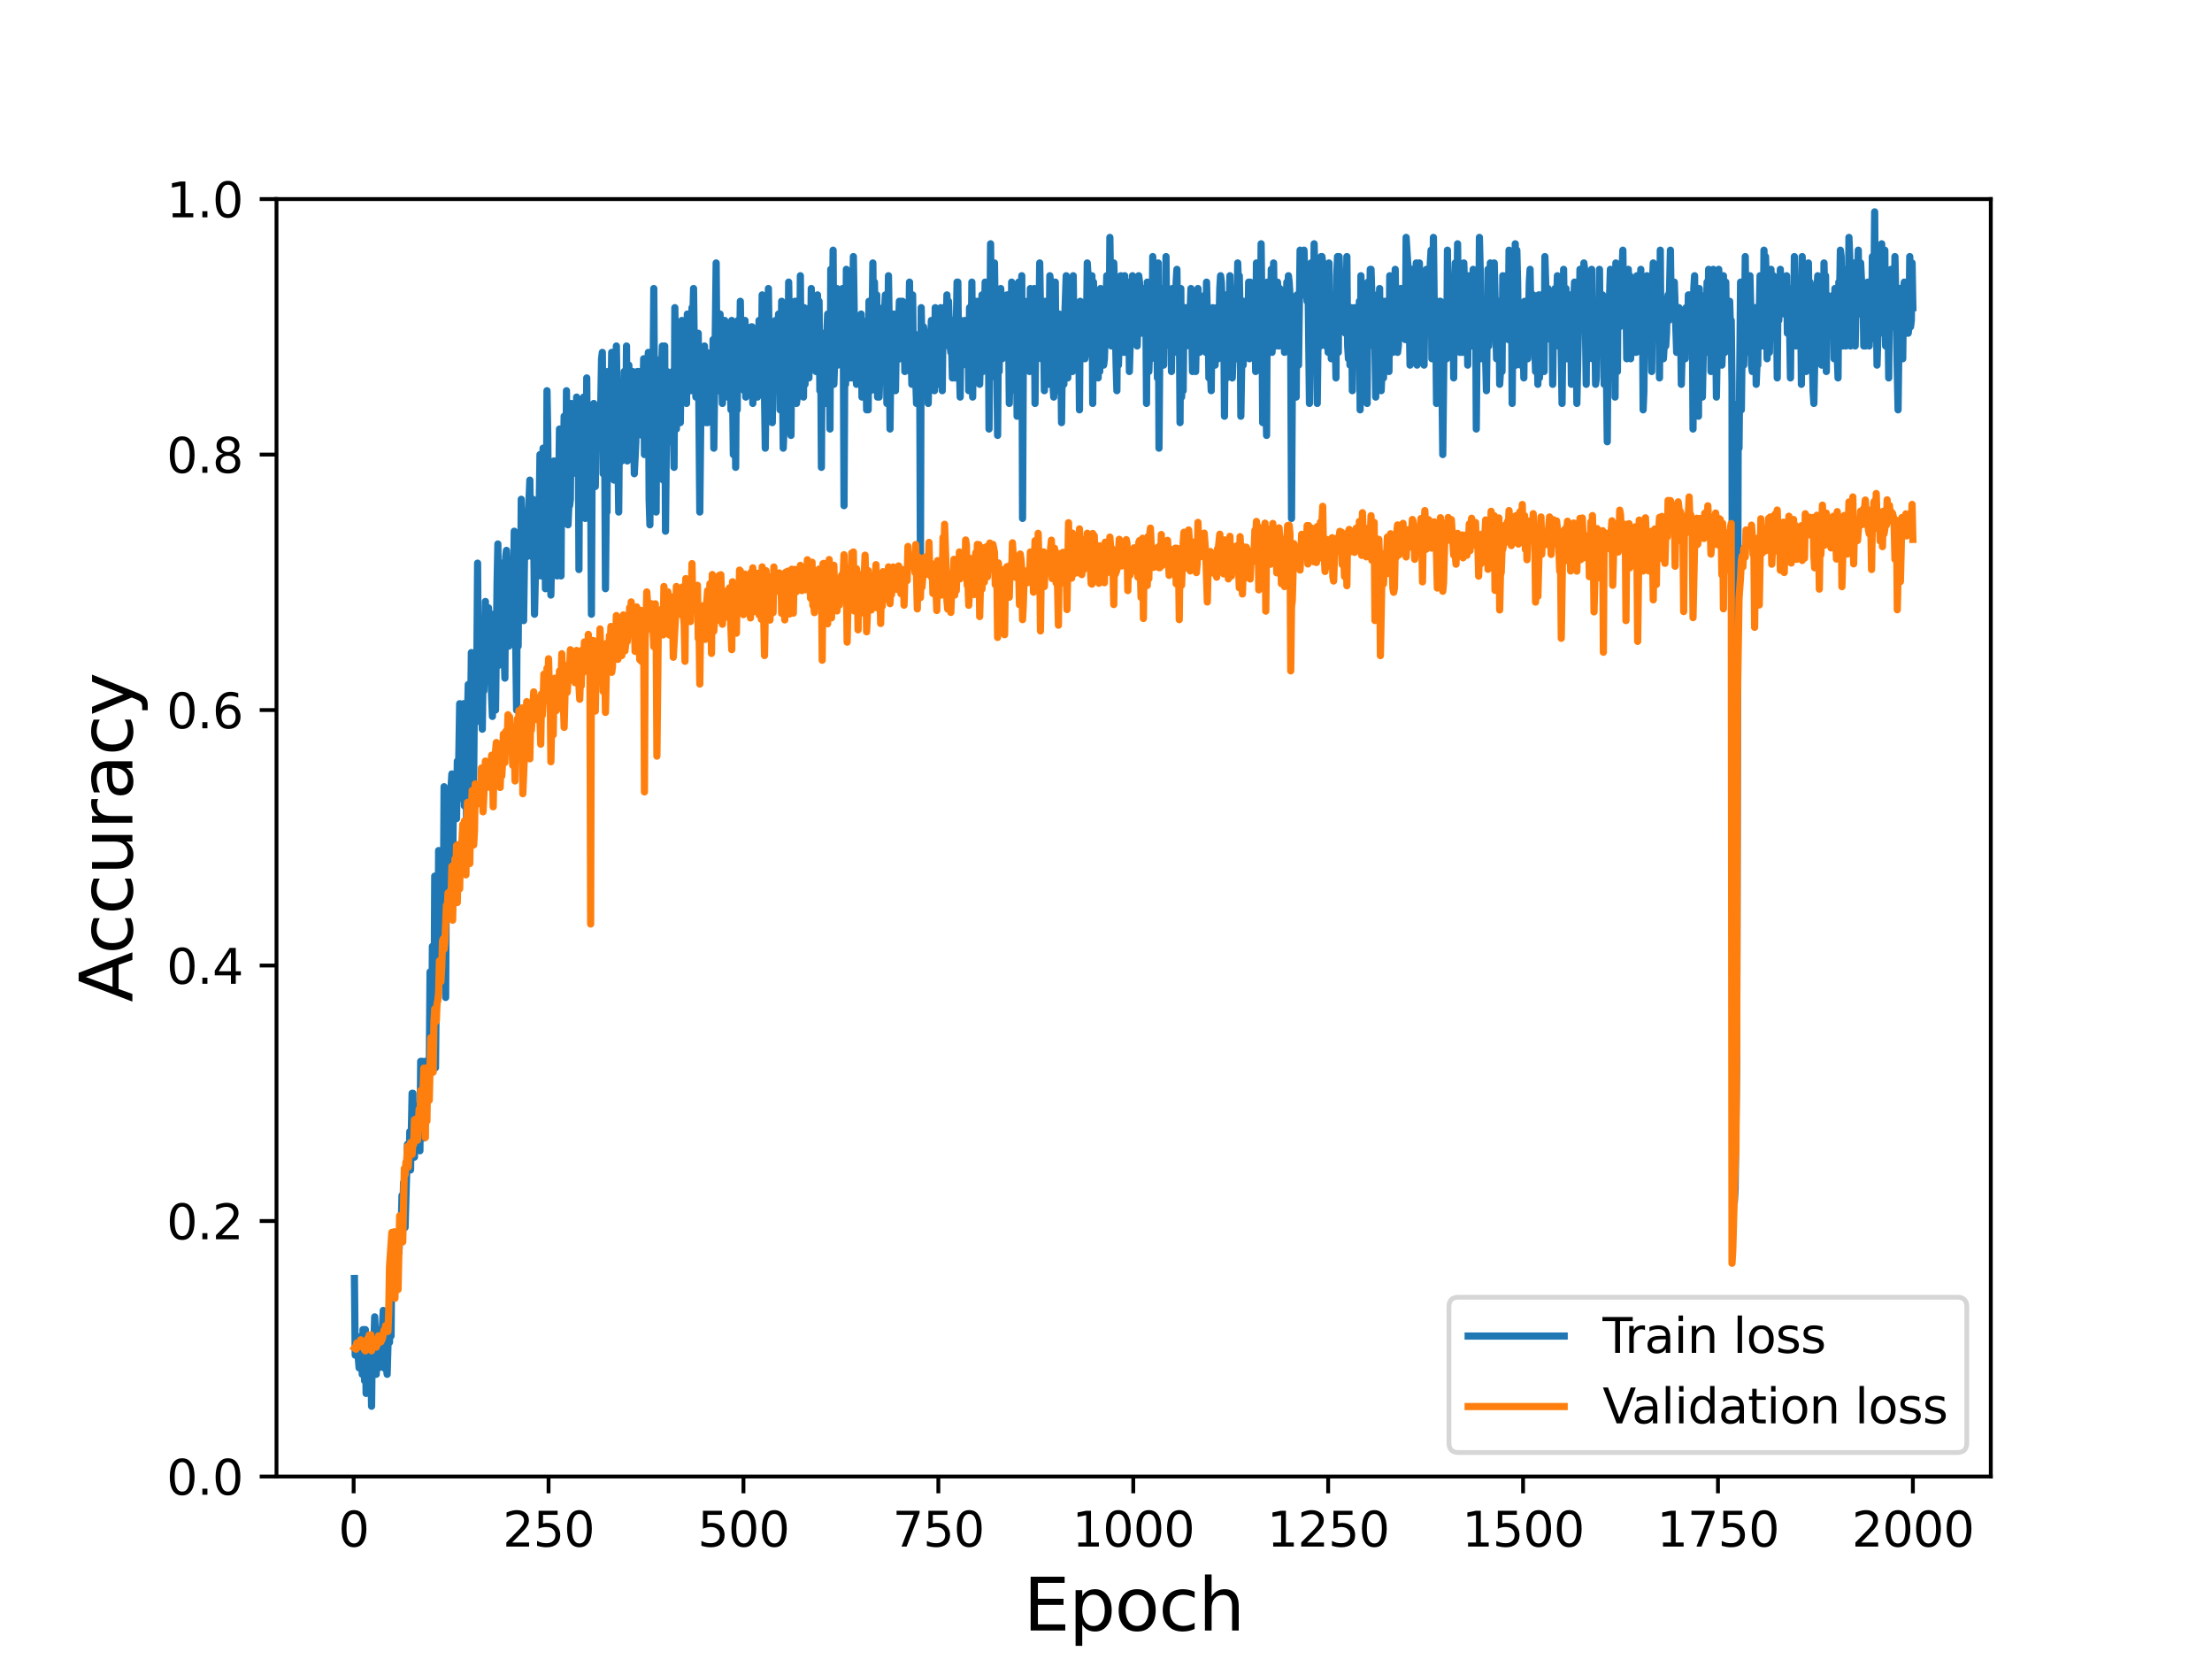 <?xml version="1.0" encoding="utf-8" standalone="no"?>
<!DOCTYPE svg PUBLIC "-//W3C//DTD SVG 1.1//EN"
  "http://www.w3.org/Graphics/SVG/1.1/DTD/svg11.dtd">
<svg height="345.6pt" version="1.1" viewBox="0 0 460.8 345.6" width="460.8pt" xmlns="http://www.w3.org/2000/svg" xmlns:xlink="http://www.w3.org/1999/xlink">
 <defs>
  <style type="text/css">*{stroke-linecap:butt;stroke-linejoin:round;}</style>
 </defs>
 <g id="figure_1">
  <g id="patch_1">
   <path d="M 0 345.6 
L 460.8 345.6 
L 460.8 0 
L 0 0 
z
" style="fill:#ffffff;"/>
  </g>
  <g id="axes_1">
   <g id="patch_2">
    <path d="M 57.6 307.584 
L 414.72 307.584 
L 414.72 41.472 
L 57.6 41.472 
z
" style="fill:#ffffff;"/>
   </g>
   <g id="matplotlib.axis_1">
    <g id="xtick_1">
     <g id="line2d_1">
      <defs>
       <path d="M 0 0 
L 0 3.5 
" id="m3b9c872a6a" style="stroke:#000000;stroke-width:0.8;"/>
      </defs>
      <g>
       <use style="stroke:#000000;stroke-width:0.8;" x="73.67" xlink:href="#m3b9c872a6a" y="307.584"/>
      </g>
     </g>
     <g id="text_1">
      <!-- 0 -->
      <g transform="translate(70.489 322.182)scale(0.1 -0.1)">
       <defs>
        <path d="M 2034 4250 
Q 1547 4250 1301 3770 
Q 1056 3291 1056 2328 
Q 1056 1369 1301 889 
Q 1547 409 2034 409 
Q 2525 409 2770 889 
Q 3016 1369 3016 2328 
Q 3016 3291 2770 3770 
Q 2525 4250 2034 4250 
z
M 2034 4750 
Q 2819 4750 3233 4129 
Q 3647 3509 3647 2328 
Q 3647 1150 3233 529 
Q 2819 -91 2034 -91 
Q 1250 -91 836 529 
Q 422 1150 422 2328 
Q 422 3509 836 4129 
Q 1250 4750 2034 4750 
z
" id="DejaVuSans-30" transform="scale(0.016)"/>
       </defs>
       <use xlink:href="#DejaVuSans-30"/>
      </g>
     </g>
    </g>
    <g id="xtick_2">
     <g id="line2d_2">
      <g>
       <use style="stroke:#000000;stroke-width:0.8;" x="114.272" xlink:href="#m3b9c872a6a" y="307.584"/>
      </g>
     </g>
     <g id="text_2">
      <!-- 250 -->
      <g transform="translate(104.729 322.182)scale(0.1 -0.1)">
       <defs>
        <path d="M 1228 531 
L 3431 531 
L 3431 0 
L 469 0 
L 469 531 
Q 828 903 1448 1529 
Q 2069 2156 2228 2338 
Q 2531 2678 2651 2914 
Q 2772 3150 2772 3378 
Q 2772 3750 2511 3984 
Q 2250 4219 1831 4219 
Q 1534 4219 1204 4116 
Q 875 4013 500 3803 
L 500 4441 
Q 881 4594 1212 4672 
Q 1544 4750 1819 4750 
Q 2544 4750 2975 4387 
Q 3406 4025 3406 3419 
Q 3406 3131 3298 2873 
Q 3191 2616 2906 2266 
Q 2828 2175 2409 1742 
Q 1991 1309 1228 531 
z
" id="DejaVuSans-32" transform="scale(0.016)"/>
        <path d="M 691 4666 
L 3169 4666 
L 3169 4134 
L 1269 4134 
L 1269 2991 
Q 1406 3038 1543 3061 
Q 1681 3084 1819 3084 
Q 2600 3084 3056 2656 
Q 3513 2228 3513 1497 
Q 3513 744 3044 326 
Q 2575 -91 1722 -91 
Q 1428 -91 1123 -41 
Q 819 9 494 109 
L 494 744 
Q 775 591 1075 516 
Q 1375 441 1709 441 
Q 2250 441 2565 725 
Q 2881 1009 2881 1497 
Q 2881 1984 2565 2268 
Q 2250 2553 1709 2553 
Q 1456 2553 1204 2497 
Q 953 2441 691 2322 
L 691 4666 
z
" id="DejaVuSans-35" transform="scale(0.016)"/>
       </defs>
       <use xlink:href="#DejaVuSans-32"/>
       <use x="63.623" xlink:href="#DejaVuSans-35"/>
       <use x="127.246" xlink:href="#DejaVuSans-30"/>
      </g>
     </g>
    </g>
    <g id="xtick_3">
     <g id="line2d_3">
      <g>
       <use style="stroke:#000000;stroke-width:0.8;" x="154.875" xlink:href="#m3b9c872a6a" y="307.584"/>
      </g>
     </g>
     <g id="text_3">
      <!-- 500 -->
      <g transform="translate(145.331 322.182)scale(0.1 -0.1)">
       <use xlink:href="#DejaVuSans-35"/>
       <use x="63.623" xlink:href="#DejaVuSans-30"/>
       <use x="127.246" xlink:href="#DejaVuSans-30"/>
      </g>
     </g>
    </g>
    <g id="xtick_4">
     <g id="line2d_4">
      <g>
       <use style="stroke:#000000;stroke-width:0.8;" x="195.477" xlink:href="#m3b9c872a6a" y="307.584"/>
      </g>
     </g>
     <g id="text_4">
      <!-- 750 -->
      <g transform="translate(185.933 322.182)scale(0.1 -0.1)">
       <defs>
        <path d="M 525 4666 
L 3525 4666 
L 3525 4397 
L 1831 0 
L 1172 0 
L 2766 4134 
L 525 4134 
L 525 4666 
z
" id="DejaVuSans-37" transform="scale(0.016)"/>
       </defs>
       <use xlink:href="#DejaVuSans-37"/>
       <use x="63.623" xlink:href="#DejaVuSans-35"/>
       <use x="127.246" xlink:href="#DejaVuSans-30"/>
      </g>
     </g>
    </g>
    <g id="xtick_5">
     <g id="line2d_5">
      <g>
       <use style="stroke:#000000;stroke-width:0.8;" x="236.079" xlink:href="#m3b9c872a6a" y="307.584"/>
      </g>
     </g>
     <g id="text_5">
      <!-- 1000 -->
      <g transform="translate(223.354 322.182)scale(0.1 -0.1)">
       <defs>
        <path d="M 794 531 
L 1825 531 
L 1825 4091 
L 703 3866 
L 703 4441 
L 1819 4666 
L 2450 4666 
L 2450 531 
L 3481 531 
L 3481 0 
L 794 0 
L 794 531 
z
" id="DejaVuSans-31" transform="scale(0.016)"/>
       </defs>
       <use xlink:href="#DejaVuSans-31"/>
       <use x="63.623" xlink:href="#DejaVuSans-30"/>
       <use x="127.246" xlink:href="#DejaVuSans-30"/>
       <use x="190.869" xlink:href="#DejaVuSans-30"/>
      </g>
     </g>
    </g>
    <g id="xtick_6">
     <g id="line2d_6">
      <g>
       <use style="stroke:#000000;stroke-width:0.8;" x="276.681" xlink:href="#m3b9c872a6a" y="307.584"/>
      </g>
     </g>
     <g id="text_6">
      <!-- 1250 -->
      <g transform="translate(263.956 322.182)scale(0.1 -0.1)">
       <use xlink:href="#DejaVuSans-31"/>
       <use x="63.623" xlink:href="#DejaVuSans-32"/>
       <use x="127.246" xlink:href="#DejaVuSans-35"/>
       <use x="190.869" xlink:href="#DejaVuSans-30"/>
      </g>
     </g>
    </g>
    <g id="xtick_7">
     <g id="line2d_7">
      <g>
       <use style="stroke:#000000;stroke-width:0.8;" x="317.283" xlink:href="#m3b9c872a6a" y="307.584"/>
      </g>
     </g>
     <g id="text_7">
      <!-- 1500 -->
      <g transform="translate(304.558 322.182)scale(0.1 -0.1)">
       <use xlink:href="#DejaVuSans-31"/>
       <use x="63.623" xlink:href="#DejaVuSans-35"/>
       <use x="127.246" xlink:href="#DejaVuSans-30"/>
       <use x="190.869" xlink:href="#DejaVuSans-30"/>
      </g>
     </g>
    </g>
    <g id="xtick_8">
     <g id="line2d_8">
      <g>
       <use style="stroke:#000000;stroke-width:0.8;" x="357.885" xlink:href="#m3b9c872a6a" y="307.584"/>
      </g>
     </g>
     <g id="text_8">
      <!-- 1750 -->
      <g transform="translate(345.16 322.182)scale(0.1 -0.1)">
       <use xlink:href="#DejaVuSans-31"/>
       <use x="63.623" xlink:href="#DejaVuSans-37"/>
       <use x="127.246" xlink:href="#DejaVuSans-35"/>
       <use x="190.869" xlink:href="#DejaVuSans-30"/>
      </g>
     </g>
    </g>
    <g id="xtick_9">
     <g id="line2d_9">
      <g>
       <use style="stroke:#000000;stroke-width:0.8;" x="398.487" xlink:href="#m3b9c872a6a" y="307.584"/>
      </g>
     </g>
     <g id="text_9">
      <!-- 2000 -->
      <g transform="translate(385.762 322.182)scale(0.1 -0.1)">
       <use xlink:href="#DejaVuSans-32"/>
       <use x="63.623" xlink:href="#DejaVuSans-30"/>
       <use x="127.246" xlink:href="#DejaVuSans-30"/>
       <use x="190.869" xlink:href="#DejaVuSans-30"/>
      </g>
     </g>
    </g>
    <g id="text_10">
     <!-- Epoch -->
     <g transform="translate(213.194 339.66)scale(0.15 -0.15)">
      <defs>
       <path d="M 628 4666 
L 3578 4666 
L 3578 4134 
L 1259 4134 
L 1259 2753 
L 3481 2753 
L 3481 2222 
L 1259 2222 
L 1259 531 
L 3634 531 
L 3634 0 
L 628 0 
L 628 4666 
z
" id="DejaVuSans-45" transform="scale(0.016)"/>
       <path d="M 1159 525 
L 1159 -1331 
L 581 -1331 
L 581 3500 
L 1159 3500 
L 1159 2969 
Q 1341 3281 1617 3432 
Q 1894 3584 2278 3584 
Q 2916 3584 3314 3078 
Q 3713 2572 3713 1747 
Q 3713 922 3314 415 
Q 2916 -91 2278 -91 
Q 1894 -91 1617 61 
Q 1341 213 1159 525 
z
M 3116 1747 
Q 3116 2381 2855 2742 
Q 2594 3103 2138 3103 
Q 1681 3103 1420 2742 
Q 1159 2381 1159 1747 
Q 1159 1113 1420 752 
Q 1681 391 2138 391 
Q 2594 391 2855 752 
Q 3116 1113 3116 1747 
z
" id="DejaVuSans-70" transform="scale(0.016)"/>
       <path d="M 1959 3097 
Q 1497 3097 1228 2736 
Q 959 2375 959 1747 
Q 959 1119 1226 758 
Q 1494 397 1959 397 
Q 2419 397 2687 759 
Q 2956 1122 2956 1747 
Q 2956 2369 2687 2733 
Q 2419 3097 1959 3097 
z
M 1959 3584 
Q 2709 3584 3137 3096 
Q 3566 2609 3566 1747 
Q 3566 888 3137 398 
Q 2709 -91 1959 -91 
Q 1206 -91 779 398 
Q 353 888 353 1747 
Q 353 2609 779 3096 
Q 1206 3584 1959 3584 
z
" id="DejaVuSans-6f" transform="scale(0.016)"/>
       <path d="M 3122 3366 
L 3122 2828 
Q 2878 2963 2633 3030 
Q 2388 3097 2138 3097 
Q 1578 3097 1268 2742 
Q 959 2388 959 1747 
Q 959 1106 1268 751 
Q 1578 397 2138 397 
Q 2388 397 2633 464 
Q 2878 531 3122 666 
L 3122 134 
Q 2881 22 2623 -34 
Q 2366 -91 2075 -91 
Q 1284 -91 818 406 
Q 353 903 353 1747 
Q 353 2603 823 3093 
Q 1294 3584 2113 3584 
Q 2378 3584 2631 3529 
Q 2884 3475 3122 3366 
z
" id="DejaVuSans-63" transform="scale(0.016)"/>
       <path d="M 3513 2113 
L 3513 0 
L 2938 0 
L 2938 2094 
Q 2938 2591 2744 2837 
Q 2550 3084 2163 3084 
Q 1697 3084 1428 2787 
Q 1159 2491 1159 1978 
L 1159 0 
L 581 0 
L 581 4863 
L 1159 4863 
L 1159 2956 
Q 1366 3272 1645 3428 
Q 1925 3584 2291 3584 
Q 2894 3584 3203 3211 
Q 3513 2838 3513 2113 
z
" id="DejaVuSans-68" transform="scale(0.016)"/>
      </defs>
      <use xlink:href="#DejaVuSans-45"/>
      <use x="63.184" xlink:href="#DejaVuSans-70"/>
      <use x="126.66" xlink:href="#DejaVuSans-6f"/>
      <use x="187.842" xlink:href="#DejaVuSans-63"/>
      <use x="242.822" xlink:href="#DejaVuSans-68"/>
     </g>
    </g>
   </g>
   <g id="matplotlib.axis_2">
    <g id="ytick_1">
     <g id="line2d_10">
      <defs>
       <path d="M 0 0 
L -3.5 0 
" id="mfb1543c3e9" style="stroke:#000000;stroke-width:0.8;"/>
      </defs>
      <g>
       <use style="stroke:#000000;stroke-width:0.8;" x="57.6" xlink:href="#mfb1543c3e9" y="307.584"/>
      </g>
     </g>
     <g id="text_11">
      <!-- 0.0 -->
      <g transform="translate(34.697 311.383)scale(0.1 -0.1)">
       <defs>
        <path d="M 684 794 
L 1344 794 
L 1344 0 
L 684 0 
L 684 794 
z
" id="DejaVuSans-2e" transform="scale(0.016)"/>
       </defs>
       <use xlink:href="#DejaVuSans-30"/>
       <use x="63.623" xlink:href="#DejaVuSans-2e"/>
       <use x="95.41" xlink:href="#DejaVuSans-30"/>
      </g>
     </g>
    </g>
    <g id="ytick_2">
     <g id="line2d_11">
      <g>
       <use style="stroke:#000000;stroke-width:0.8;" x="57.6" xlink:href="#mfb1543c3e9" y="254.362"/>
      </g>
     </g>
     <g id="text_12">
      <!-- 0.2 -->
      <g transform="translate(34.697 258.161)scale(0.1 -0.1)">
       <use xlink:href="#DejaVuSans-30"/>
       <use x="63.623" xlink:href="#DejaVuSans-2e"/>
       <use x="95.41" xlink:href="#DejaVuSans-32"/>
      </g>
     </g>
    </g>
    <g id="ytick_3">
     <g id="line2d_12">
      <g>
       <use style="stroke:#000000;stroke-width:0.8;" x="57.6" xlink:href="#mfb1543c3e9" y="201.139"/>
      </g>
     </g>
     <g id="text_13">
      <!-- 0.4 -->
      <g transform="translate(34.697 204.938)scale(0.1 -0.1)">
       <defs>
        <path d="M 2419 4116 
L 825 1625 
L 2419 1625 
L 2419 4116 
z
M 2253 4666 
L 3047 4666 
L 3047 1625 
L 3713 1625 
L 3713 1100 
L 3047 1100 
L 3047 0 
L 2419 0 
L 2419 1100 
L 313 1100 
L 313 1709 
L 2253 4666 
z
" id="DejaVuSans-34" transform="scale(0.016)"/>
       </defs>
       <use xlink:href="#DejaVuSans-30"/>
       <use x="63.623" xlink:href="#DejaVuSans-2e"/>
       <use x="95.41" xlink:href="#DejaVuSans-34"/>
      </g>
     </g>
    </g>
    <g id="ytick_4">
     <g id="line2d_13">
      <g>
       <use style="stroke:#000000;stroke-width:0.8;" x="57.6" xlink:href="#mfb1543c3e9" y="147.917"/>
      </g>
     </g>
     <g id="text_14">
      <!-- 0.6 -->
      <g transform="translate(34.697 151.716)scale(0.1 -0.1)">
       <defs>
        <path d="M 2113 2584 
Q 1688 2584 1439 2293 
Q 1191 2003 1191 1497 
Q 1191 994 1439 701 
Q 1688 409 2113 409 
Q 2538 409 2786 701 
Q 3034 994 3034 1497 
Q 3034 2003 2786 2293 
Q 2538 2584 2113 2584 
z
M 3366 4563 
L 3366 3988 
Q 3128 4100 2886 4159 
Q 2644 4219 2406 4219 
Q 1781 4219 1451 3797 
Q 1122 3375 1075 2522 
Q 1259 2794 1537 2939 
Q 1816 3084 2150 3084 
Q 2853 3084 3261 2657 
Q 3669 2231 3669 1497 
Q 3669 778 3244 343 
Q 2819 -91 2113 -91 
Q 1303 -91 875 529 
Q 447 1150 447 2328 
Q 447 3434 972 4092 
Q 1497 4750 2381 4750 
Q 2619 4750 2861 4703 
Q 3103 4656 3366 4563 
z
" id="DejaVuSans-36" transform="scale(0.016)"/>
       </defs>
       <use xlink:href="#DejaVuSans-30"/>
       <use x="63.623" xlink:href="#DejaVuSans-2e"/>
       <use x="95.41" xlink:href="#DejaVuSans-36"/>
      </g>
     </g>
    </g>
    <g id="ytick_5">
     <g id="line2d_14">
      <g>
       <use style="stroke:#000000;stroke-width:0.8;" x="57.6" xlink:href="#mfb1543c3e9" y="94.694"/>
      </g>
     </g>
     <g id="text_15">
      <!-- 0.8 -->
      <g transform="translate(34.697 98.494)scale(0.1 -0.1)">
       <defs>
        <path d="M 2034 2216 
Q 1584 2216 1326 1975 
Q 1069 1734 1069 1313 
Q 1069 891 1326 650 
Q 1584 409 2034 409 
Q 2484 409 2743 651 
Q 3003 894 3003 1313 
Q 3003 1734 2745 1975 
Q 2488 2216 2034 2216 
z
M 1403 2484 
Q 997 2584 770 2862 
Q 544 3141 544 3541 
Q 544 4100 942 4425 
Q 1341 4750 2034 4750 
Q 2731 4750 3128 4425 
Q 3525 4100 3525 3541 
Q 3525 3141 3298 2862 
Q 3072 2584 2669 2484 
Q 3125 2378 3379 2068 
Q 3634 1759 3634 1313 
Q 3634 634 3220 271 
Q 2806 -91 2034 -91 
Q 1263 -91 848 271 
Q 434 634 434 1313 
Q 434 1759 690 2068 
Q 947 2378 1403 2484 
z
M 1172 3481 
Q 1172 3119 1398 2916 
Q 1625 2713 2034 2713 
Q 2441 2713 2670 2916 
Q 2900 3119 2900 3481 
Q 2900 3844 2670 4047 
Q 2441 4250 2034 4250 
Q 1625 4250 1398 4047 
Q 1172 3844 1172 3481 
z
" id="DejaVuSans-38" transform="scale(0.016)"/>
       </defs>
       <use xlink:href="#DejaVuSans-30"/>
       <use x="63.623" xlink:href="#DejaVuSans-2e"/>
       <use x="95.41" xlink:href="#DejaVuSans-38"/>
      </g>
     </g>
    </g>
    <g id="ytick_6">
     <g id="line2d_15">
      <g>
       <use style="stroke:#000000;stroke-width:0.8;" x="57.6" xlink:href="#mfb1543c3e9" y="41.472"/>
      </g>
     </g>
     <g id="text_16">
      <!-- 1.0 -->
      <g transform="translate(34.697 45.271)scale(0.1 -0.1)">
       <use xlink:href="#DejaVuSans-31"/>
       <use x="63.623" xlink:href="#DejaVuSans-2e"/>
       <use x="95.41" xlink:href="#DejaVuSans-30"/>
      </g>
     </g>
    </g>
    <g id="text_17">
     <!-- Accuracy -->
     <g transform="translate(27.577 208.77)rotate(-90)scale(0.15 -0.15)">
      <defs>
       <path d="M 2188 4044 
L 1331 1722 
L 3047 1722 
L 2188 4044 
z
M 1831 4666 
L 2547 4666 
L 4325 0 
L 3669 0 
L 3244 1197 
L 1141 1197 
L 716 0 
L 50 0 
L 1831 4666 
z
" id="DejaVuSans-41" transform="scale(0.016)"/>
       <path d="M 544 1381 
L 544 3500 
L 1119 3500 
L 1119 1403 
Q 1119 906 1312 657 
Q 1506 409 1894 409 
Q 2359 409 2629 706 
Q 2900 1003 2900 1516 
L 2900 3500 
L 3475 3500 
L 3475 0 
L 2900 0 
L 2900 538 
Q 2691 219 2414 64 
Q 2138 -91 1772 -91 
Q 1169 -91 856 284 
Q 544 659 544 1381 
z
M 1991 3584 
L 1991 3584 
z
" id="DejaVuSans-75" transform="scale(0.016)"/>
       <path d="M 2631 2963 
Q 2534 3019 2420 3045 
Q 2306 3072 2169 3072 
Q 1681 3072 1420 2755 
Q 1159 2438 1159 1844 
L 1159 0 
L 581 0 
L 581 3500 
L 1159 3500 
L 1159 2956 
Q 1341 3275 1631 3429 
Q 1922 3584 2338 3584 
Q 2397 3584 2469 3576 
Q 2541 3569 2628 3553 
L 2631 2963 
z
" id="DejaVuSans-72" transform="scale(0.016)"/>
       <path d="M 2194 1759 
Q 1497 1759 1228 1600 
Q 959 1441 959 1056 
Q 959 750 1161 570 
Q 1363 391 1709 391 
Q 2188 391 2477 730 
Q 2766 1069 2766 1631 
L 2766 1759 
L 2194 1759 
z
M 3341 1997 
L 3341 0 
L 2766 0 
L 2766 531 
Q 2569 213 2275 61 
Q 1981 -91 1556 -91 
Q 1019 -91 701 211 
Q 384 513 384 1019 
Q 384 1609 779 1909 
Q 1175 2209 1959 2209 
L 2766 2209 
L 2766 2266 
Q 2766 2663 2505 2880 
Q 2244 3097 1772 3097 
Q 1472 3097 1187 3025 
Q 903 2953 641 2809 
L 641 3341 
Q 956 3463 1253 3523 
Q 1550 3584 1831 3584 
Q 2591 3584 2966 3190 
Q 3341 2797 3341 1997 
z
" id="DejaVuSans-61" transform="scale(0.016)"/>
       <path d="M 2059 -325 
Q 1816 -950 1584 -1140 
Q 1353 -1331 966 -1331 
L 506 -1331 
L 506 -850 
L 844 -850 
Q 1081 -850 1212 -737 
Q 1344 -625 1503 -206 
L 1606 56 
L 191 3500 
L 800 3500 
L 1894 763 
L 2988 3500 
L 3597 3500 
L 2059 -325 
z
" id="DejaVuSans-79" transform="scale(0.016)"/>
      </defs>
      <use xlink:href="#DejaVuSans-41"/>
      <use x="66.658" xlink:href="#DejaVuSans-63"/>
      <use x="121.639" xlink:href="#DejaVuSans-63"/>
      <use x="176.619" xlink:href="#DejaVuSans-75"/>
      <use x="239.998" xlink:href="#DejaVuSans-72"/>
      <use x="281.111" xlink:href="#DejaVuSans-61"/>
      <use x="342.391" xlink:href="#DejaVuSans-63"/>
      <use x="397.371" xlink:href="#DejaVuSans-79"/>
     </g>
    </g>
   </g>
   <g id="line2d_16">
    <path clip-path="url(#p08c5d86f11)" d="M 73.833 266.337 
L 73.995 282.303 
L 74.158 278.312 
L 74.32 280.973 
L 74.482 280.973 
L 74.807 284.964 
L 75.294 278.312 
L 75.457 286.295 
L 75.619 276.981 
L 75.782 276.981 
L 75.944 287.626 
L 76.106 276.981 
L 76.269 290.287 
L 76.594 279.642 
L 76.918 282.303 
L 77.081 288.956 
L 77.243 283.634 
L 77.406 292.948 
L 77.568 278.312 
L 77.731 279.642 
L 77.893 279.642 
L 78.055 274.32 
L 78.218 278.312 
L 78.38 286.295 
L 78.543 276.981 
L 78.867 284.964 
L 79.03 278.312 
L 79.192 282.303 
L 79.355 282.303 
L 79.842 272.989 
L 80.004 284.964 
L 80.167 279.642 
L 80.329 278.312 
L 80.491 284.964 
L 80.654 286.295 
L 80.979 274.32 
L 81.141 279.642 
L 81.304 268.998 
L 81.466 278.312 
L 81.628 259.684 
L 81.791 265.006 
L 81.953 259.684 
L 82.278 266.337 
L 82.44 259.684 
L 82.765 265.006 
L 82.928 258.353 
L 83.09 261.014 
L 83.415 255.692 
L 83.577 255.692 
L 83.74 249.039 
L 83.902 254.362 
L 84.064 246.378 
L 84.389 255.692 
L 84.877 238.395 
L 85.039 238.395 
L 85.201 243.717 
L 85.364 235.734 
L 85.526 243.717 
L 85.851 227.75 
L 86.013 227.75 
L 86.176 241.056 
L 86.338 241.056 
L 86.663 230.412 
L 86.825 233.073 
L 86.988 231.742 
L 87.15 234.403 
L 87.313 230.412 
L 87.475 239.725 
L 87.637 221.098 
L 87.8 231.742 
L 87.962 221.098 
L 88.125 235.734 
L 88.287 237.064 
L 88.612 221.098 
L 88.937 223.759 
L 89.099 223.759 
L 89.262 225.089 
L 89.424 222.428 
L 89.586 202.47 
L 89.911 219.767 
L 90.074 197.148 
L 90.236 221.098 
L 90.398 215.775 
L 90.561 182.511 
L 90.723 222.428 
L 91.048 190.495 
L 91.21 203.8 
L 91.373 177.189 
L 91.535 191.825 
L 91.698 189.164 
L 91.86 197.148 
L 92.185 181.181 
L 92.347 190.495 
L 92.51 163.884 
L 92.672 178.52 
L 92.835 207.792 
L 92.997 179.85 
L 93.159 175.859 
L 93.322 189.164 
L 93.809 166.545 
L 94.134 161.222 
L 94.296 179.85 
L 94.459 166.545 
L 94.621 169.206 
L 94.783 163.884 
L 94.946 165.214 
L 95.108 170.536 
L 95.271 158.561 
L 95.433 166.545 
L 95.758 146.586 
L 96.083 162.553 
L 96.408 150.578 
L 96.57 146.586 
L 96.732 167.875 
L 96.895 155.9 
L 97.057 155.9 
L 97.22 173.197 
L 97.382 149.247 
L 97.544 142.595 
L 97.707 161.222 
L 97.869 163.884 
L 98.194 135.942 
L 98.519 163.884 
L 98.681 161.222 
L 98.844 143.925 
L 99.006 150.578 
L 99.168 137.272 
L 99.331 138.603 
L 99.493 117.314 
L 99.656 143.925 
L 99.818 135.942 
L 99.98 139.933 
L 100.143 133.281 
L 100.468 151.908 
L 100.63 139.933 
L 100.793 143.925 
L 101.117 125.297 
L 101.28 137.272 
L 101.442 135.942 
L 101.605 135.942 
L 101.767 126.628 
L 102.417 145.256 
L 102.579 149.247 
L 102.741 127.958 
L 102.904 130.62 
L 103.066 135.942 
L 103.229 147.917 
L 103.553 121.306 
L 103.716 113.322 
L 103.878 138.603 
L 104.203 129.289 
L 104.366 134.611 
L 104.528 117.314 
L 104.69 129.289 
L 104.853 129.289 
L 105.178 141.264 
L 105.34 115.983 
L 105.502 114.653 
L 105.665 118.644 
L 105.99 134.611 
L 106.152 118.644 
L 106.314 133.281 
L 106.639 122.636 
L 106.802 123.967 
L 106.964 122.636 
L 107.126 110.661 
L 107.614 147.917 
L 107.776 117.314 
L 107.939 134.611 
L 108.101 115.983 
L 108.263 115.983 
L 108.426 126.628 
L 108.588 104.008 
L 108.751 115.983 
L 108.913 113.322 
L 109.075 129.289 
L 109.4 106.669 
L 109.563 109.331 
L 109.725 115.983 
L 110.375 100.017 
L 110.537 110.661 
L 110.699 105.339 
L 110.862 115.983 
L 111.024 104.008 
L 111.187 111.992 
L 111.349 127.958 
L 111.674 113.322 
L 111.836 113.322 
L 111.999 111.992 
L 112.161 106.669 
L 112.324 105.339 
L 112.486 94.694 
L 112.648 119.975 
L 112.811 115.983 
L 113.136 93.364 
L 113.298 117.314 
L 113.46 101.347 
L 113.623 122.636 
L 113.785 115.983 
L 113.948 81.389 
L 114.11 90.703 
L 114.272 111.992 
L 114.435 110.661 
L 114.597 114.653 
L 114.76 123.967 
L 115.084 104.008 
L 115.247 110.661 
L 115.409 96.025 
L 115.572 98.686 
L 115.734 113.322 
L 115.897 104.008 
L 116.059 119.975 
L 116.221 117.314 
L 116.546 89.372 
L 116.709 94.694 
L 116.871 119.975 
L 117.033 93.364 
L 117.196 97.356 
L 117.358 97.356 
L 117.521 86.711 
L 117.683 93.364 
L 117.845 105.339 
L 118.008 81.389 
L 118.17 104.008 
L 118.333 109.331 
L 118.495 105.339 
L 118.657 105.339 
L 118.82 104.008 
L 118.982 84.05 
L 119.145 98.686 
L 119.307 98.686 
L 119.47 93.364 
L 119.632 84.05 
L 119.794 86.711 
L 119.957 97.356 
L 120.119 82.719 
L 120.282 89.372 
L 120.444 84.05 
L 120.606 118.644 
L 120.769 84.05 
L 120.931 86.711 
L 121.094 98.686 
L 121.256 88.042 
L 121.418 106.669 
L 121.581 82.719 
L 121.906 108 
L 122.068 101.347 
L 122.23 78.728 
L 122.393 102.678 
L 122.718 106.669 
L 122.88 86.711 
L 123.042 100.017 
L 123.205 127.958 
L 123.367 92.033 
L 123.53 93.364 
L 123.692 84.05 
L 123.855 97.356 
L 124.017 101.347 
L 124.179 88.042 
L 124.342 93.364 
L 124.504 92.033 
L 124.667 85.38 
L 124.829 88.042 
L 124.991 88.042 
L 125.154 84.05 
L 125.316 74.736 
L 125.479 73.405 
L 125.641 98.686 
L 125.803 97.356 
L 125.966 92.033 
L 126.128 122.636 
L 126.291 105.339 
L 126.453 106.669 
L 126.615 77.397 
L 126.778 86.711 
L 126.94 89.372 
L 127.103 89.372 
L 127.265 86.711 
L 127.428 73.405 
L 127.59 86.711 
L 127.752 78.728 
L 127.915 100.017 
L 128.077 94.694 
L 128.402 72.075 
L 128.889 106.669 
L 129.052 86.711 
L 129.214 88.042 
L 129.376 96.025 
L 129.539 96.025 
L 129.701 80.058 
L 129.864 88.042 
L 130.026 77.397 
L 130.351 90.703 
L 130.513 72.075 
L 130.676 96.025 
L 131.001 76.067 
L 131.163 90.703 
L 131.325 89.372 
L 131.488 78.728 
L 131.65 78.728 
L 131.813 77.397 
L 132.137 98.686 
L 132.462 92.033 
L 132.625 78.728 
L 132.787 77.397 
L 132.949 77.397 
L 133.112 88.042 
L 133.437 77.397 
L 133.761 90.703 
L 134.086 74.736 
L 134.249 94.694 
L 134.411 85.38 
L 135.061 73.405 
L 135.223 104.008 
L 135.386 109.331 
L 135.548 76.067 
L 135.71 92.033 
L 135.873 81.389 
L 136.035 80.058 
L 136.198 60.1 
L 136.36 85.38 
L 136.522 74.736 
L 136.685 106.669 
L 136.847 80.058 
L 137.01 90.703 
L 137.334 78.728 
L 137.497 81.389 
L 137.659 81.389 
L 137.984 72.075 
L 138.146 100.017 
L 138.471 72.075 
L 138.634 110.661 
L 138.959 77.397 
L 139.121 78.728 
L 139.283 81.389 
L 139.446 92.033 
L 139.608 82.719 
L 139.771 81.389 
L 140.095 77.397 
L 140.42 97.356 
L 140.583 64.092 
L 140.907 89.372 
L 141.395 72.075 
L 141.557 70.744 
L 141.719 88.042 
L 142.044 66.753 
L 142.369 72.075 
L 142.532 72.075 
L 142.694 73.405 
L 143.019 84.05 
L 143.181 65.422 
L 143.344 81.389 
L 143.506 66.753 
L 143.668 76.067 
L 143.831 76.067 
L 143.993 81.389 
L 144.156 64.092 
L 144.318 66.753 
L 144.48 60.1 
L 144.643 73.405 
L 144.968 82.719 
L 145.13 76.067 
L 145.292 81.389 
L 145.455 69.414 
L 145.78 106.669 
L 146.105 76.067 
L 146.267 85.38 
L 146.429 78.728 
L 146.592 77.397 
L 146.754 72.075 
L 146.917 86.711 
L 147.079 88.042 
L 147.241 73.405 
L 147.404 88.042 
L 147.891 77.397 
L 148.053 80.058 
L 148.216 86.711 
L 148.378 88.042 
L 148.541 70.744 
L 148.703 93.364 
L 149.19 54.778 
L 149.353 76.067 
L 149.515 70.744 
L 149.677 81.389 
L 149.84 78.728 
L 150.002 65.422 
L 150.49 84.05 
L 150.814 74.736 
L 150.977 66.753 
L 151.139 68.083 
L 151.302 81.389 
L 151.464 81.389 
L 151.626 82.719 
L 151.789 80.058 
L 151.951 82.719 
L 152.114 74.736 
L 152.276 85.38 
L 152.438 66.753 
L 152.763 94.694 
L 152.926 70.744 
L 153.088 70.744 
L 153.25 97.356 
L 153.413 73.405 
L 153.575 85.38 
L 153.738 66.753 
L 154.063 74.736 
L 154.225 62.761 
L 154.387 73.405 
L 154.55 66.753 
L 154.712 77.397 
L 154.875 74.736 
L 155.037 81.389 
L 155.199 66.753 
L 155.362 82.719 
L 155.524 74.736 
L 155.687 81.389 
L 155.849 76.067 
L 156.011 76.067 
L 156.174 81.389 
L 156.499 68.083 
L 156.661 68.083 
L 156.823 84.05 
L 156.986 80.058 
L 157.148 82.719 
L 157.636 69.414 
L 157.798 82.719 
L 158.123 66.753 
L 158.285 77.397 
L 158.448 74.736 
L 158.61 76.067 
L 158.772 61.43 
L 158.935 64.092 
L 159.097 70.744 
L 159.422 93.364 
L 159.584 80.058 
L 159.747 88.042 
L 160.072 60.1 
L 160.234 72.075 
L 160.396 68.083 
L 160.559 82.719 
L 160.721 81.389 
L 160.884 88.042 
L 161.046 76.067 
L 161.208 76.067 
L 161.533 66.753 
L 161.696 77.397 
L 161.858 72.075 
L 162.021 78.728 
L 162.183 65.422 
L 162.345 69.414 
L 162.508 85.38 
L 162.67 80.058 
L 162.833 62.761 
L 163.157 93.364 
L 163.32 89.372 
L 163.482 76.067 
L 163.645 73.405 
L 163.807 68.083 
L 163.969 70.744 
L 164.132 78.728 
L 164.294 58.769 
L 164.781 90.703 
L 164.944 70.744 
L 165.269 77.397 
L 165.594 62.761 
L 165.756 62.761 
L 165.918 84.05 
L 166.081 82.719 
L 166.243 72.075 
L 166.568 78.728 
L 166.73 57.439 
L 166.893 78.728 
L 167.055 80.058 
L 167.218 76.067 
L 167.38 82.719 
L 167.542 64.092 
L 167.705 80.058 
L 167.867 72.075 
L 168.03 70.744 
L 168.192 66.753 
L 168.354 70.744 
L 168.517 78.728 
L 168.679 64.092 
L 168.842 73.405 
L 169.004 60.1 
L 169.167 76.067 
L 169.329 62.761 
L 169.491 62.761 
L 169.979 77.397 
L 170.303 61.43 
L 170.466 69.414 
L 170.628 62.761 
L 170.791 81.389 
L 170.953 70.744 
L 171.115 97.356 
L 171.278 69.414 
L 171.44 73.405 
L 171.603 70.744 
L 171.765 72.075 
L 171.927 69.414 
L 172.09 84.05 
L 172.252 69.414 
L 172.415 65.422 
L 172.577 72.075 
L 172.739 65.422 
L 172.902 89.372 
L 173.064 56.108 
L 173.227 76.067 
L 173.389 69.414 
L 173.552 52.116 
L 173.714 80.058 
L 174.364 60.1 
L 174.526 76.067 
L 174.688 66.753 
L 174.851 70.744 
L 175.013 66.753 
L 175.176 72.075 
L 175.338 72.075 
L 175.5 60.1 
L 175.663 68.083 
L 175.825 105.339 
L 175.988 74.736 
L 176.15 80.058 
L 176.312 56.108 
L 176.637 77.397 
L 176.8 65.422 
L 176.962 78.728 
L 177.125 57.439 
L 177.287 64.092 
L 177.449 78.728 
L 177.774 53.447 
L 178.099 74.736 
L 178.424 80.058 
L 178.586 72.075 
L 178.749 70.744 
L 178.911 74.736 
L 179.073 69.414 
L 179.236 76.067 
L 179.398 65.422 
L 179.561 82.719 
L 179.723 66.753 
L 179.885 73.405 
L 180.048 69.414 
L 180.373 74.736 
L 180.535 85.38 
L 180.698 84.05 
L 180.86 85.38 
L 181.022 62.761 
L 181.185 69.414 
L 181.347 81.389 
L 181.51 80.058 
L 181.834 54.778 
L 181.997 73.405 
L 182.159 58.769 
L 182.322 66.753 
L 182.484 81.389 
L 182.646 61.43 
L 182.809 82.719 
L 182.971 72.075 
L 183.134 82.719 
L 183.296 77.397 
L 183.458 78.728 
L 183.621 66.753 
L 183.946 64.092 
L 184.108 68.083 
L 184.433 61.43 
L 184.595 69.414 
L 184.758 84.05 
L 185.083 57.439 
L 185.245 68.083 
L 185.407 89.372 
L 185.57 76.067 
L 185.732 78.728 
L 185.895 68.083 
L 186.057 76.067 
L 186.219 65.422 
L 186.382 66.753 
L 186.544 81.389 
L 186.707 72.075 
L 186.869 69.414 
L 187.031 72.075 
L 187.356 62.761 
L 187.519 74.736 
L 187.681 62.761 
L 187.843 65.422 
L 188.006 62.761 
L 188.168 70.744 
L 188.331 65.422 
L 188.493 77.397 
L 188.818 68.083 
L 188.98 76.067 
L 189.143 64.092 
L 189.305 70.744 
L 189.468 58.769 
L 189.63 77.397 
L 189.792 73.405 
L 189.955 80.058 
L 190.117 61.43 
L 190.28 76.067 
L 190.442 69.414 
L 190.929 84.05 
L 191.092 76.067 
L 191.416 82.719 
L 191.579 73.405 
L 191.741 118.644 
L 191.904 64.092 
L 192.066 72.075 
L 192.229 68.083 
L 192.391 68.083 
L 192.553 69.414 
L 192.716 72.075 
L 193.041 69.414 
L 193.203 70.744 
L 193.365 84.05 
L 193.69 69.414 
L 193.853 73.405 
L 194.015 66.753 
L 194.177 77.397 
L 194.34 68.083 
L 194.502 69.414 
L 194.665 81.389 
L 194.827 64.092 
L 195.477 80.058 
L 195.639 78.728 
L 195.964 64.092 
L 196.289 81.389 
L 196.451 66.753 
L 196.614 64.092 
L 196.776 72.075 
L 196.938 68.083 
L 197.101 69.414 
L 197.263 61.43 
L 197.426 69.414 
L 197.588 62.761 
L 197.913 72.075 
L 198.075 73.405 
L 198.238 72.075 
L 198.4 78.728 
L 198.562 66.753 
L 198.887 78.728 
L 199.05 77.397 
L 199.374 58.769 
L 199.537 58.769 
L 199.699 74.736 
L 199.862 76.067 
L 200.024 82.719 
L 200.187 66.753 
L 200.511 72.075 
L 200.674 70.744 
L 200.999 66.753 
L 201.161 68.083 
L 201.323 76.067 
L 201.648 68.083 
L 201.811 81.389 
L 201.973 64.092 
L 202.298 74.736 
L 202.46 58.769 
L 202.623 82.719 
L 202.785 65.422 
L 202.947 62.761 
L 203.11 62.761 
L 203.272 69.414 
L 203.435 69.414 
L 203.597 62.761 
L 203.76 74.736 
L 203.922 66.753 
L 204.084 80.058 
L 204.572 61.43 
L 204.734 77.397 
L 204.896 61.43 
L 205.059 68.083 
L 205.221 58.769 
L 205.384 60.1 
L 205.546 72.075 
L 205.708 70.744 
L 205.871 62.761 
L 206.033 89.372 
L 206.358 50.786 
L 206.52 69.414 
L 206.845 58.769 
L 207.008 70.744 
L 207.17 54.778 
L 207.495 78.728 
L 207.657 76.067 
L 207.82 90.703 
L 207.982 69.414 
L 208.145 77.397 
L 208.307 62.761 
L 208.469 60.1 
L 208.632 64.092 
L 208.794 74.736 
L 209.119 62.761 
L 209.281 64.092 
L 209.444 68.083 
L 209.769 61.43 
L 209.931 61.43 
L 210.093 66.753 
L 210.256 84.05 
L 210.418 76.067 
L 210.581 81.389 
L 210.743 58.769 
L 210.905 72.075 
L 211.23 61.43 
L 211.393 77.397 
L 211.555 69.414 
L 211.718 68.083 
L 211.88 86.711 
L 212.205 58.769 
L 212.367 72.075 
L 212.53 61.43 
L 212.692 78.728 
L 212.854 57.439 
L 213.017 108 
L 213.179 73.405 
L 213.342 76.067 
L 213.504 62.761 
L 213.666 74.736 
L 213.991 69.414 
L 214.154 72.075 
L 214.316 65.422 
L 214.478 77.397 
L 214.641 60.1 
L 214.803 68.083 
L 214.966 61.43 
L 215.128 68.083 
L 215.291 66.753 
L 215.453 60.1 
L 215.615 84.05 
L 215.778 68.083 
L 215.94 66.753 
L 216.103 60.1 
L 216.265 60.1 
L 216.427 68.083 
L 216.59 54.778 
L 216.915 74.736 
L 217.077 69.414 
L 217.239 72.075 
L 217.402 69.414 
L 217.564 81.389 
L 217.727 62.761 
L 217.889 76.067 
L 218.051 62.761 
L 218.376 80.058 
L 218.539 73.405 
L 218.701 57.439 
L 218.863 58.769 
L 219.026 68.083 
L 219.188 62.761 
L 219.351 80.058 
L 219.513 82.719 
L 219.838 58.769 
L 220 78.728 
L 220.163 81.389 
L 220.325 73.405 
L 220.488 72.075 
L 220.65 65.422 
L 220.812 68.083 
L 220.975 73.405 
L 221.137 88.042 
L 221.3 74.736 
L 221.624 80.058 
L 221.787 66.753 
L 222.112 57.439 
L 222.436 78.728 
L 222.599 65.422 
L 222.761 66.753 
L 222.924 74.736 
L 223.086 73.405 
L 223.249 64.092 
L 223.411 77.397 
L 223.573 57.439 
L 223.736 70.744 
L 223.898 69.414 
L 224.061 73.405 
L 224.223 66.753 
L 224.385 73.405 
L 224.548 66.753 
L 224.71 68.083 
L 224.873 85.38 
L 225.035 62.761 
L 225.197 69.414 
L 225.36 66.753 
L 225.522 74.736 
L 225.685 72.075 
L 225.847 72.075 
L 226.009 74.736 
L 226.172 73.405 
L 226.334 68.083 
L 226.497 54.778 
L 226.659 57.439 
L 226.984 73.405 
L 227.309 64.092 
L 227.471 57.439 
L 227.634 84.05 
L 227.796 58.769 
L 227.958 72.075 
L 228.446 62.761 
L 228.608 66.753 
L 228.77 78.728 
L 228.933 64.092 
L 229.095 77.397 
L 229.258 60.1 
L 229.42 66.753 
L 229.582 66.753 
L 229.745 74.736 
L 229.907 76.067 
L 230.07 74.736 
L 230.394 64.092 
L 230.557 57.439 
L 230.719 64.092 
L 230.882 62.761 
L 231.044 70.744 
L 231.207 49.455 
L 231.531 72.075 
L 231.856 61.43 
L 232.019 54.778 
L 232.181 60.1 
L 232.506 76.067 
L 232.668 81.389 
L 232.831 62.761 
L 232.993 76.067 
L 233.48 57.439 
L 233.643 68.083 
L 233.805 68.083 
L 234.13 73.405 
L 234.292 57.439 
L 234.617 73.405 
L 234.78 68.083 
L 234.942 69.414 
L 235.104 58.769 
L 235.267 77.397 
L 235.592 66.753 
L 235.754 66.753 
L 235.916 57.439 
L 236.079 70.744 
L 236.241 65.422 
L 236.404 69.414 
L 236.566 60.1 
L 236.728 70.744 
L 236.891 72.075 
L 237.053 66.753 
L 237.216 57.439 
L 237.378 58.769 
L 237.703 69.414 
L 238.028 60.1 
L 238.19 65.422 
L 238.353 60.1 
L 238.515 65.422 
L 238.677 61.43 
L 238.84 84.05 
L 239.002 58.769 
L 239.327 77.397 
L 239.489 72.075 
L 239.652 72.075 
L 239.814 74.736 
L 239.977 72.075 
L 240.139 53.447 
L 240.301 66.753 
L 240.464 70.744 
L 240.789 65.422 
L 240.951 66.753 
L 241.113 78.728 
L 241.276 54.778 
L 241.438 93.364 
L 241.601 73.405 
L 241.763 74.736 
L 241.926 69.414 
L 242.088 60.1 
L 242.413 76.067 
L 242.575 60.1 
L 242.738 68.083 
L 242.9 53.447 
L 243.062 69.414 
L 243.225 69.414 
L 243.387 68.083 
L 243.55 65.422 
L 243.712 72.075 
L 243.874 61.43 
L 244.037 77.397 
L 244.199 60.1 
L 244.362 65.422 
L 244.524 65.422 
L 244.686 73.405 
L 244.849 68.083 
L 245.011 58.769 
L 245.174 56.108 
L 245.336 69.414 
L 245.498 61.43 
L 245.661 64.092 
L 245.823 88.042 
L 245.986 60.1 
L 246.148 82.719 
L 246.311 78.728 
L 246.473 81.389 
L 246.635 65.422 
L 246.798 64.092 
L 247.123 72.075 
L 247.285 64.092 
L 247.447 70.744 
L 247.61 66.753 
L 247.772 69.414 
L 248.097 60.1 
L 248.422 77.397 
L 248.747 65.422 
L 248.909 68.083 
L 249.071 77.397 
L 249.234 69.414 
L 249.396 73.405 
L 249.559 60.1 
L 249.884 73.405 
L 250.046 66.753 
L 250.208 66.753 
L 250.371 70.744 
L 250.533 65.422 
L 250.696 66.753 
L 251.02 61.43 
L 251.183 73.405 
L 251.345 58.769 
L 251.508 65.422 
L 251.67 66.753 
L 251.832 78.728 
L 251.995 77.397 
L 252.157 77.397 
L 252.32 81.389 
L 252.482 66.753 
L 252.644 64.092 
L 252.807 69.414 
L 252.969 70.744 
L 253.132 76.067 
L 253.294 66.753 
L 253.457 64.092 
L 253.619 73.405 
L 253.781 74.736 
L 254.106 60.1 
L 254.269 57.439 
L 254.431 58.769 
L 254.756 69.414 
L 254.918 64.092 
L 255.081 86.711 
L 255.243 66.753 
L 255.405 61.43 
L 255.568 78.728 
L 255.73 61.43 
L 256.055 66.753 
L 256.217 57.439 
L 256.705 78.728 
L 257.029 69.414 
L 257.354 60.1 
L 257.517 74.736 
L 257.679 68.083 
L 257.842 54.778 
L 258.004 60.1 
L 258.166 57.439 
L 258.329 65.422 
L 258.491 86.711 
L 258.816 66.753 
L 258.978 76.067 
L 259.141 62.761 
L 259.303 68.083 
L 259.466 66.753 
L 259.628 62.761 
L 259.79 64.092 
L 259.953 70.744 
L 260.115 58.769 
L 260.278 74.736 
L 260.44 58.769 
L 260.927 72.075 
L 261.09 60.1 
L 261.415 65.422 
L 261.577 77.397 
L 261.739 54.778 
L 262.064 73.405 
L 262.227 56.108 
L 262.389 74.736 
L 262.551 69.414 
L 262.714 50.786 
L 262.876 64.092 
L 263.039 88.042 
L 263.201 66.753 
L 263.363 62.761 
L 263.851 90.703 
L 264.013 58.769 
L 264.175 60.1 
L 264.338 60.1 
L 264.5 61.43 
L 264.663 70.744 
L 264.825 56.108 
L 264.988 73.405 
L 265.15 70.744 
L 265.312 54.778 
L 265.475 66.753 
L 265.637 61.43 
L 265.8 72.075 
L 265.962 61.43 
L 266.124 58.769 
L 266.287 61.43 
L 266.449 72.075 
L 266.612 60.1 
L 266.936 68.083 
L 267.099 69.414 
L 267.261 66.753 
L 267.424 66.753 
L 267.586 73.405 
L 267.748 72.075 
L 267.911 68.083 
L 268.073 58.769 
L 268.236 62.761 
L 268.398 57.439 
L 268.56 58.769 
L 268.723 61.43 
L 268.885 73.405 
L 269.048 108 
L 269.21 81.389 
L 269.373 81.389 
L 269.535 70.744 
L 269.697 69.414 
L 269.86 69.414 
L 270.022 82.719 
L 270.185 61.43 
L 270.347 64.092 
L 270.509 76.067 
L 270.834 52.116 
L 270.997 57.439 
L 271.159 56.108 
L 271.484 61.43 
L 271.646 52.116 
L 271.809 57.439 
L 272.133 60.1 
L 272.296 62.761 
L 272.458 56.108 
L 272.783 84.05 
L 273.108 54.778 
L 273.27 54.778 
L 273.433 56.108 
L 273.595 72.075 
L 273.758 50.786 
L 274.082 64.092 
L 274.245 65.422 
L 274.407 84.05 
L 274.732 57.439 
L 275.057 72.075 
L 275.219 53.447 
L 275.382 53.447 
L 275.544 54.778 
L 275.706 65.422 
L 275.869 64.092 
L 276.031 64.092 
L 276.194 72.075 
L 276.356 68.083 
L 276.519 68.083 
L 276.681 73.405 
L 276.843 54.778 
L 277.006 65.422 
L 277.168 62.761 
L 277.331 74.736 
L 277.493 69.414 
L 277.655 69.414 
L 277.818 65.422 
L 277.98 73.405 
L 278.143 70.744 
L 278.305 78.728 
L 278.467 57.439 
L 278.63 53.447 
L 278.792 73.405 
L 278.955 53.447 
L 279.279 64.092 
L 279.442 60.1 
L 279.767 68.083 
L 280.091 58.769 
L 280.254 69.414 
L 280.416 65.422 
L 280.579 53.447 
L 280.741 72.075 
L 280.904 74.736 
L 281.066 65.422 
L 281.228 76.067 
L 281.553 64.092 
L 281.716 81.389 
L 281.878 68.083 
L 282.04 68.083 
L 282.203 64.092 
L 282.528 69.414 
L 282.69 64.092 
L 282.852 65.422 
L 283.015 72.075 
L 283.177 62.761 
L 283.34 85.38 
L 283.502 57.439 
L 283.827 70.744 
L 283.989 73.405 
L 284.314 64.092 
L 284.477 78.728 
L 284.639 69.414 
L 284.801 84.05 
L 284.964 58.769 
L 285.126 58.769 
L 285.289 66.753 
L 285.451 56.108 
L 285.613 56.108 
L 285.938 66.753 
L 286.101 72.075 
L 286.263 61.43 
L 286.588 82.719 
L 286.75 66.753 
L 286.913 72.075 
L 287.075 70.744 
L 287.4 60.1 
L 287.562 77.397 
L 287.725 81.389 
L 287.887 77.397 
L 288.05 62.761 
L 288.212 78.728 
L 288.537 62.761 
L 288.699 70.744 
L 288.862 66.753 
L 289.024 69.414 
L 289.186 62.761 
L 289.349 77.397 
L 289.511 57.439 
L 289.674 66.753 
L 289.998 60.1 
L 290.161 73.405 
L 290.323 64.092 
L 290.486 64.092 
L 290.648 56.108 
L 290.81 66.753 
L 290.973 64.092 
L 291.135 73.405 
L 291.298 72.075 
L 291.785 60.1 
L 291.947 60.1 
L 292.11 69.414 
L 292.272 69.414 
L 292.435 64.092 
L 292.759 70.744 
L 292.922 49.455 
L 293.247 54.778 
L 293.409 56.108 
L 293.734 76.067 
L 293.896 56.108 
L 294.059 56.108 
L 294.383 64.092 
L 294.546 62.761 
L 294.708 72.075 
L 295.033 54.778 
L 295.195 76.067 
L 295.358 62.761 
L 295.52 69.414 
L 295.683 54.778 
L 295.845 65.422 
L 296.008 66.753 
L 296.17 57.439 
L 296.495 73.405 
L 296.657 76.067 
L 296.82 64.092 
L 296.982 64.092 
L 297.144 56.108 
L 297.307 58.769 
L 297.469 58.769 
L 297.632 69.414 
L 297.956 54.778 
L 298.119 52.116 
L 298.281 74.736 
L 298.606 49.455 
L 298.768 62.761 
L 298.931 64.092 
L 299.093 68.083 
L 299.256 84.05 
L 299.418 70.744 
L 299.581 76.067 
L 299.905 62.761 
L 300.068 62.761 
L 300.23 66.753 
L 300.555 94.694 
L 300.88 65.422 
L 301.042 68.083 
L 301.205 68.083 
L 301.367 74.736 
L 301.529 52.116 
L 301.692 66.753 
L 301.854 64.092 
L 302.017 68.083 
L 302.341 68.083 
L 302.504 72.075 
L 302.666 62.761 
L 302.829 78.728 
L 302.991 60.1 
L 303.153 54.778 
L 303.478 65.422 
L 303.641 50.786 
L 303.803 65.422 
L 303.966 56.108 
L 304.128 73.405 
L 304.29 58.769 
L 304.615 73.405 
L 304.778 72.075 
L 304.94 54.778 
L 305.427 70.744 
L 305.59 60.1 
L 305.752 76.067 
L 305.914 57.439 
L 306.239 69.414 
L 306.402 64.092 
L 306.564 65.422 
L 306.726 72.075 
L 306.889 56.108 
L 307.051 72.075 
L 307.214 72.075 
L 307.376 58.769 
L 307.539 89.372 
L 307.701 70.744 
L 307.863 72.075 
L 308.026 74.736 
L 308.188 49.455 
L 308.351 56.108 
L 308.513 74.736 
L 308.675 62.761 
L 308.838 66.753 
L 309 62.761 
L 309.325 68.083 
L 309.65 81.389 
L 309.975 56.108 
L 310.137 72.075 
L 310.299 66.753 
L 310.462 54.778 
L 310.624 60.1 
L 310.787 69.414 
L 310.949 57.439 
L 311.112 68.083 
L 311.274 54.778 
L 311.761 74.736 
L 311.924 62.761 
L 312.086 64.092 
L 312.248 62.761 
L 312.411 80.058 
L 312.573 77.397 
L 312.736 64.092 
L 312.898 77.397 
L 313.06 57.439 
L 313.548 66.753 
L 313.71 57.439 
L 313.872 68.083 
L 314.035 60.1 
L 314.197 70.744 
L 314.36 52.116 
L 314.522 66.753 
L 314.847 57.439 
L 315.009 84.05 
L 315.172 65.422 
L 315.334 64.092 
L 315.497 74.736 
L 315.659 50.786 
L 315.821 76.067 
L 315.984 52.116 
L 316.146 58.769 
L 316.309 70.744 
L 316.471 64.092 
L 316.633 68.083 
L 316.796 76.067 
L 316.958 68.083 
L 317.121 72.075 
L 317.283 70.744 
L 317.445 78.728 
L 317.608 62.761 
L 317.77 74.736 
L 318.095 72.075 
L 318.257 74.736 
L 318.582 58.769 
L 318.745 56.108 
L 318.907 65.422 
L 319.07 68.083 
L 319.394 61.43 
L 319.557 70.744 
L 319.719 72.075 
L 319.882 77.397 
L 320.206 72.075 
L 320.369 80.058 
L 320.531 61.43 
L 320.694 78.728 
L 320.856 76.067 
L 321.018 61.43 
L 321.181 68.083 
L 321.343 66.753 
L 321.506 66.753 
L 321.668 77.397 
L 321.83 53.447 
L 321.993 58.769 
L 322.155 68.083 
L 322.48 60.1 
L 322.967 70.744 
L 323.13 70.744 
L 323.292 62.761 
L 323.455 80.058 
L 323.617 66.753 
L 323.942 60.1 
L 324.104 70.744 
L 324.429 57.439 
L 324.591 72.075 
L 324.754 65.422 
L 324.916 68.083 
L 325.079 64.092 
L 325.403 84.05 
L 325.728 56.108 
L 325.891 69.414 
L 326.053 73.405 
L 326.216 60.1 
L 326.378 74.736 
L 326.54 62.761 
L 326.703 64.092 
L 326.865 61.43 
L 327.028 61.43 
L 327.19 66.753 
L 327.352 80.058 
L 327.677 64.092 
L 327.84 62.761 
L 328.002 58.769 
L 328.164 78.728 
L 328.327 69.414 
L 328.489 84.05 
L 328.814 68.083 
L 328.976 65.422 
L 329.139 56.108 
L 329.301 68.083 
L 329.464 66.753 
L 329.626 64.092 
L 329.788 65.422 
L 329.951 54.778 
L 330.113 56.108 
L 330.438 80.058 
L 330.601 57.439 
L 330.763 60.1 
L 330.925 74.736 
L 331.088 66.753 
L 331.25 65.422 
L 331.413 66.753 
L 331.575 56.108 
L 331.737 74.736 
L 331.9 65.422 
L 332.062 69.414 
L 332.225 68.083 
L 332.387 80.058 
L 332.549 78.728 
L 332.712 68.083 
L 332.874 70.744 
L 333.037 70.744 
L 333.199 56.108 
L 333.361 70.744 
L 333.524 65.422 
L 333.686 66.753 
L 333.849 61.43 
L 334.011 62.761 
L 334.174 80.058 
L 334.498 65.422 
L 334.823 92.033 
L 334.986 69.414 
L 335.148 66.753 
L 335.473 56.108 
L 335.798 68.083 
L 335.96 70.744 
L 336.122 78.728 
L 336.285 60.1 
L 336.447 82.719 
L 336.61 54.778 
L 336.772 62.761 
L 336.934 77.397 
L 337.097 56.108 
L 337.259 68.083 
L 337.422 68.083 
L 338.071 52.116 
L 338.234 65.422 
L 338.396 64.092 
L 338.559 66.753 
L 338.721 62.761 
L 338.883 74.736 
L 339.208 56.108 
L 339.371 69.414 
L 339.533 57.439 
L 339.695 74.736 
L 339.858 68.083 
L 340.02 66.753 
L 340.183 64.092 
L 340.345 73.405 
L 340.507 69.414 
L 340.67 69.414 
L 340.832 73.405 
L 340.995 57.439 
L 341.157 62.761 
L 341.319 62.761 
L 341.482 70.744 
L 341.807 56.108 
L 341.969 73.405 
L 342.132 61.43 
L 342.294 85.38 
L 342.456 81.389 
L 342.619 64.092 
L 342.781 58.769 
L 342.944 68.083 
L 343.106 57.439 
L 343.431 70.744 
L 343.593 61.43 
L 343.918 68.083 
L 344.08 77.397 
L 344.243 58.769 
L 344.405 54.778 
L 344.568 62.761 
L 344.73 61.43 
L 344.892 66.753 
L 345.055 65.422 
L 345.217 60.1 
L 345.38 70.744 
L 345.542 58.769 
L 345.705 78.728 
L 345.867 52.116 
L 346.029 73.405 
L 346.192 62.761 
L 346.517 74.736 
L 346.679 72.075 
L 346.841 65.422 
L 347.004 72.075 
L 347.166 69.414 
L 347.329 62.761 
L 347.491 61.43 
L 347.653 66.753 
L 347.978 52.116 
L 348.141 64.092 
L 348.303 58.769 
L 348.465 64.092 
L 348.628 64.092 
L 348.79 58.769 
L 349.278 73.405 
L 349.44 65.422 
L 349.602 70.744 
L 349.765 64.092 
L 349.927 68.083 
L 350.09 68.083 
L 350.252 80.058 
L 350.414 73.405 
L 350.577 72.075 
L 350.902 65.422 
L 351.064 74.736 
L 351.226 64.092 
L 351.389 72.075 
L 351.551 70.744 
L 351.714 61.43 
L 351.876 65.422 
L 352.038 61.43 
L 352.363 72.075 
L 352.526 64.092 
L 352.688 89.372 
L 352.85 60.1 
L 353.013 57.439 
L 353.175 72.075 
L 353.338 74.736 
L 353.5 64.092 
L 353.825 86.711 
L 353.987 60.1 
L 354.15 69.414 
L 354.312 69.414 
L 354.475 66.753 
L 354.637 82.719 
L 354.962 66.753 
L 355.287 61.43 
L 355.449 73.405 
L 355.611 58.769 
L 355.774 68.083 
L 355.936 56.108 
L 356.099 60.1 
L 356.261 60.1 
L 356.423 77.397 
L 356.748 64.092 
L 356.911 56.108 
L 357.236 65.422 
L 357.398 68.083 
L 357.56 82.719 
L 357.885 64.092 
L 358.048 56.108 
L 358.535 68.083 
L 358.697 76.067 
L 358.86 72.075 
L 359.022 57.439 
L 359.184 73.405 
L 359.347 73.405 
L 359.509 58.769 
L 359.672 70.744 
L 359.996 62.761 
L 360.321 62.761 
L 360.484 68.083 
L 360.646 66.753 
L 360.809 80.058 
L 360.971 255.692 
L 361.133 250.37 
L 361.296 250.37 
L 361.458 247.709 
L 361.783 221.098 
L 362.108 84.05 
L 362.27 93.364 
L 362.595 58.769 
L 362.757 85.38 
L 363.082 58.769 
L 363.245 76.067 
L 363.407 69.414 
L 363.569 53.447 
L 363.732 68.083 
L 363.894 58.769 
L 364.057 65.422 
L 364.219 62.761 
L 364.381 73.405 
L 364.544 57.439 
L 364.706 64.092 
L 364.869 76.067 
L 365.031 77.397 
L 365.194 65.422 
L 365.356 72.075 
L 365.518 64.092 
L 365.681 64.092 
L 365.843 80.058 
L 366.006 76.067 
L 366.168 76.067 
L 366.33 64.092 
L 366.493 65.422 
L 366.655 57.439 
L 367.142 72.075 
L 367.305 72.075 
L 367.467 52.116 
L 367.63 58.769 
L 367.792 53.447 
L 367.954 58.769 
L 368.117 74.736 
L 368.279 61.43 
L 368.442 58.769 
L 368.604 73.405 
L 368.929 56.108 
L 369.091 69.414 
L 369.254 58.769 
L 369.416 57.439 
L 369.579 62.761 
L 369.903 65.422 
L 370.066 61.43 
L 370.228 78.728 
L 370.391 61.43 
L 370.553 66.753 
L 370.878 56.108 
L 371.04 64.092 
L 371.203 61.43 
L 371.365 61.43 
L 371.527 62.761 
L 371.69 65.422 
L 371.852 65.422 
L 372.015 62.761 
L 372.177 57.439 
L 372.34 69.414 
L 372.502 66.753 
L 372.664 60.1 
L 372.989 78.728 
L 373.152 61.43 
L 373.314 64.092 
L 373.476 60.1 
L 373.639 69.414 
L 373.801 53.447 
L 373.964 60.1 
L 374.126 72.075 
L 374.288 62.761 
L 374.451 66.753 
L 374.613 66.753 
L 374.776 69.414 
L 374.938 68.083 
L 375.1 62.761 
L 375.263 80.058 
L 375.425 53.447 
L 375.588 65.422 
L 375.75 65.422 
L 375.912 64.092 
L 376.075 64.092 
L 376.237 77.397 
L 376.4 74.736 
L 376.562 69.414 
L 376.725 54.778 
L 376.887 66.753 
L 377.049 58.769 
L 377.212 60.1 
L 377.699 81.389 
L 377.861 84.05 
L 378.186 68.083 
L 378.349 74.736 
L 378.511 60.1 
L 378.673 57.439 
L 378.998 62.761 
L 379.161 70.744 
L 379.323 66.753 
L 379.485 76.067 
L 379.648 65.422 
L 379.81 76.067 
L 379.973 54.778 
L 380.135 62.761 
L 380.298 57.439 
L 380.46 77.397 
L 380.622 61.43 
L 380.785 68.083 
L 380.947 69.414 
L 381.11 62.761 
L 381.272 62.761 
L 381.434 64.092 
L 381.597 69.414 
L 381.759 68.083 
L 381.922 61.43 
L 382.084 74.736 
L 382.246 60.1 
L 382.409 70.744 
L 382.571 69.414 
L 382.896 78.728 
L 383.058 58.769 
L 383.221 61.43 
L 383.383 52.116 
L 383.546 53.447 
L 383.871 72.075 
L 384.033 56.108 
L 384.195 66.753 
L 384.358 62.761 
L 384.52 72.075 
L 384.683 60.1 
L 384.845 58.769 
L 385.007 69.414 
L 385.17 49.455 
L 385.332 53.447 
L 385.495 72.075 
L 385.819 58.769 
L 385.982 61.43 
L 386.144 54.778 
L 386.469 72.075 
L 386.794 56.108 
L 386.956 58.769 
L 387.119 52.116 
L 387.281 65.422 
L 387.443 56.108 
L 387.606 54.778 
L 387.931 61.43 
L 388.093 60.1 
L 388.256 72.075 
L 388.418 62.761 
L 388.58 72.075 
L 388.743 61.43 
L 388.905 65.422 
L 389.068 58.769 
L 389.23 60.1 
L 389.392 72.075 
L 389.555 62.761 
L 389.717 61.43 
L 389.88 69.414 
L 390.042 53.447 
L 390.204 65.422 
L 390.367 60.1 
L 390.529 44.133 
L 390.692 70.744 
L 390.854 61.43 
L 391.016 76.067 
L 391.341 65.422 
L 391.504 66.753 
L 391.666 69.414 
L 391.829 68.083 
L 391.991 50.786 
L 392.153 68.083 
L 392.316 68.083 
L 392.478 64.092 
L 392.641 52.116 
L 392.803 72.075 
L 392.965 62.761 
L 393.128 68.083 
L 393.29 64.092 
L 393.453 78.728 
L 393.615 58.769 
L 393.777 58.769 
L 393.94 56.108 
L 394.102 65.422 
L 394.265 68.083 
L 394.427 58.769 
L 394.589 68.083 
L 394.752 53.447 
L 395.402 85.38 
L 395.726 60.1 
L 395.889 73.405 
L 396.051 70.744 
L 396.214 64.092 
L 396.376 74.736 
L 396.538 60.1 
L 396.701 58.769 
L 396.863 61.43 
L 397.026 69.414 
L 397.188 69.414 
L 397.35 64.092 
L 397.513 69.414 
L 397.675 68.083 
L 397.838 53.447 
L 398 68.083 
L 398.162 66.753 
L 398.325 54.778 
L 398.487 64.092 
L 398.487 64.092 
" style="fill:none;stroke:#1f77b4;stroke-linecap:square;stroke-width:1.5;"/>
   </g>
   <g id="line2d_17">
    <path clip-path="url(#p08c5d86f11)" d="M 73.833 280.818 
L 74.158 281.062 
L 74.32 279.775 
L 74.482 280.64 
L 74.645 279.687 
L 74.97 280.507 
L 75.132 279.11 
L 75.294 280.441 
L 75.457 280.574 
L 75.619 280.13 
L 75.782 280.108 
L 75.944 281.217 
L 76.106 281.416 
L 76.594 278.822 
L 76.756 280.285 
L 76.918 278.112 
L 77.081 279.043 
L 77.243 278.046 
L 77.406 281.394 
L 77.568 279.487 
L 77.731 279.465 
L 77.893 279.043 
L 78.055 279.398 
L 78.218 279.265 
L 78.38 280.64 
L 78.543 279.775 
L 78.705 279.975 
L 78.867 278.267 
L 79.03 279.443 
L 79.192 279.354 
L 79.355 279.531 
L 79.679 278.822 
L 80.004 277.07 
L 80.167 277.58 
L 80.329 276.161 
L 80.491 277.247 
L 80.654 276.205 
L 80.816 277.358 
L 80.979 273.389 
L 81.141 263.897 
L 81.628 256.734 
L 81.791 263.653 
L 81.953 265.738 
L 82.116 256.601 
L 82.278 270.461 
L 82.603 256.734 
L 82.928 268.621 
L 83.252 253.275 
L 83.415 255.581 
L 83.577 256.025 
L 83.74 255.448 
L 83.902 258.708 
L 84.227 243.429 
L 84.389 244.715 
L 84.552 242.143 
L 84.714 242.01 
L 84.877 238.816 
L 85.039 243.118 
L 85.201 239.26 
L 85.364 240.635 
L 85.526 238.018 
L 85.851 240.479 
L 86.013 237.774 
L 86.176 238.417 
L 86.338 233.25 
L 86.501 233.938 
L 86.663 236.333 
L 86.825 233.028 
L 86.988 237.53 
L 87.313 231.055 
L 87.475 233.516 
L 87.637 227.174 
L 87.8 229.901 
L 87.962 227.462 
L 88.125 227.019 
L 88.287 222.517 
L 88.449 222.894 
L 88.612 236.976 
L 88.774 224.424 
L 88.937 233.538 
L 89.099 222.362 
L 89.424 229.214 
L 89.749 216.175 
L 90.236 223.36 
L 90.398 212.759 
L 90.561 210.165 
L 90.723 212.87 
L 90.886 212.715 
L 91.048 209.056 
L 91.21 208.391 
L 91.373 206.683 
L 91.535 200.163 
L 91.698 200.319 
L 91.86 204.466 
L 92.022 201.472 
L 92.185 195.972 
L 92.347 195.551 
L 92.51 197.768 
L 92.672 196.394 
L 92.997 188.588 
L 93.159 190.362 
L 93.322 186.037 
L 93.484 189.807 
L 93.647 186.193 
L 93.809 185.527 
L 93.971 186.703 
L 94.134 180.449 
L 94.296 191.692 
L 94.459 182.977 
L 94.621 183.11 
L 94.783 178.919 
L 94.946 182.179 
L 95.108 176.147 
L 95.271 188.011 
L 95.433 175.947 
L 95.595 176.28 
L 95.758 185.172 
L 95.92 176.679 
L 96.083 178.187 
L 96.408 171.734 
L 96.57 176.014 
L 96.732 171.024 
L 96.895 171.623 
L 97.057 182.245 
L 97.382 167.166 
L 97.544 167.099 
L 97.707 168.385 
L 97.869 179.895 
L 98.032 170.182 
L 98.194 170.026 
L 98.356 164.66 
L 98.681 176.014 
L 98.844 173.109 
L 99.006 163.307 
L 99.168 167.72 
L 99.493 164.305 
L 99.818 167.033 
L 99.98 163.773 
L 100.143 162.863 
L 100.305 159.981 
L 100.63 169.117 
L 101.117 158.539 
L 101.28 160.047 
L 101.442 159.47 
L 101.605 163.994 
L 101.767 163.285 
L 101.929 161.245 
L 102.092 160.978 
L 102.417 157.319 
L 102.579 159.094 
L 102.741 168.075 
L 102.904 159.914 
L 103.391 154.68 
L 103.553 157.297 
L 103.716 156.1 
L 103.878 157.608 
L 104.041 158.007 
L 104.203 164.039 
L 104.366 158.45 
L 104.528 161.666 
L 104.69 159.049 
L 104.853 152.929 
L 105.015 153.084 
L 105.178 158.85 
L 105.34 152.374 
L 105.502 153.771 
L 105.665 153.926 
L 105.827 148.893 
L 105.99 154.814 
L 106.152 149.336 
L 106.477 155.168 
L 106.639 154.193 
L 106.802 159.448 
L 107.126 152.995 
L 107.289 162.686 
L 107.451 152.84 
L 107.614 154.281 
L 107.776 149.757 
L 107.939 153.416 
L 108.101 148.05 
L 108.426 151.265 
L 108.588 155.656 
L 108.751 147.473 
L 108.913 165.347 
L 109.725 146.165 
L 110.05 151.243 
L 110.212 149.07 
L 110.375 158.073 
L 110.537 150.733 
L 110.699 152.086 
L 111.187 144.125 
L 111.349 147.584 
L 111.674 145.234 
L 111.836 149.89 
L 111.999 146.364 
L 112.486 149.669 
L 112.648 155.035 
L 112.811 144.546 
L 112.973 149.026 
L 113.136 146.387 
L 113.298 140.443 
L 113.785 143.504 
L 113.948 139.202 
L 114.11 143.504 
L 114.272 137.228 
L 114.435 143.26 
L 114.597 142.462 
L 114.76 158.694 
L 115.084 142.55 
L 115.247 153.062 
L 115.409 141.885 
L 115.572 141.286 
L 115.897 148.028 
L 116.059 143.637 
L 116.221 146.608 
L 116.546 139.778 
L 116.709 147.518 
L 117.033 136.186 
L 117.521 151.531 
L 117.845 139.157 
L 118.008 140.599 
L 118.17 144.213 
L 118.495 138.315 
L 118.657 139.335 
L 118.82 135.343 
L 118.982 141.574 
L 119.307 140.333 
L 119.47 139.845 
L 119.632 138.292 
L 119.794 142.218 
L 120.119 135.498 
L 120.444 139.933 
L 120.769 145.677 
L 120.931 140.643 
L 121.094 142.861 
L 121.256 135.432 
L 121.418 140.177 
L 121.581 138.048 
L 121.743 133.724 
L 121.906 138.913 
L 122.068 136.918 
L 122.23 139.734 
L 122.393 139.357 
L 122.555 132.15 
L 122.718 135.787 
L 122.88 135.897 
L 123.042 192.491 
L 123.205 134.478 
L 123.367 135.498 
L 123.53 133.414 
L 123.692 138.514 
L 123.855 134.168 
L 124.017 148.139 
L 124.179 138.825 
L 124.342 138.403 
L 124.667 133.369 
L 124.829 137.694 
L 124.991 131.019 
L 125.316 140.532 
L 125.479 136.541 
L 125.641 144.036 
L 125.803 141.552 
L 125.966 136.585 
L 126.128 148.405 
L 126.453 133.968 
L 126.778 139.046 
L 126.94 132.438 
L 127.103 134.7 
L 127.265 130.509 
L 127.428 140.066 
L 127.59 138.913 
L 127.752 132.061 
L 127.915 131.24 
L 128.077 134.323 
L 128.24 132.748 
L 128.402 128.225 
L 128.727 137.361 
L 128.889 135.853 
L 129.052 135.41 
L 129.214 136.629 
L 129.376 133.968 
L 129.539 136.563 
L 129.864 128.091 
L 130.188 135.587 
L 130.351 134.168 
L 130.513 130.841 
L 130.676 133.613 
L 130.838 130.331 
L 131.001 130.442 
L 131.163 126.561 
L 131.325 130.265 
L 131.488 125.386 
L 131.65 129.622 
L 131.813 129.2 
L 131.975 129.843 
L 132.137 129.444 
L 132.3 135.698 
L 132.462 133.968 
L 132.625 126.428 
L 132.787 131.573 
L 132.949 131.107 
L 133.112 133.059 
L 133.274 137.428 
L 133.437 127.138 
L 133.599 137.76 
L 133.924 129.156 
L 134.086 131.462 
L 134.249 164.97 
L 134.411 133.059 
L 134.573 129.644 
L 134.736 123.301 
L 135.061 127.87 
L 135.223 128.735 
L 135.386 128.646 
L 135.548 127.781 
L 135.71 125.763 
L 135.873 131.351 
L 136.035 130.531 
L 136.198 134.722 
L 136.36 134.323 
L 136.522 125.785 
L 136.685 131.351 
L 136.847 157.519 
L 137.172 127.337 
L 137.497 131.662 
L 137.984 126.761 
L 138.146 132.261 
L 138.309 122.17 
L 138.471 129.023 
L 138.634 128.291 
L 138.796 130.62 
L 139.121 123.279 
L 139.283 130.686 
L 139.446 132.283 
L 139.608 124.211 
L 139.771 128.735 
L 139.933 129.178 
L 140.095 127.604 
L 140.258 136.918 
L 140.745 128.158 
L 140.907 122.17 
L 141.232 126.273 
L 141.395 127.581 
L 141.557 127.848 
L 141.719 123.146 
L 141.882 128.025 
L 142.044 127.604 
L 142.207 122.259 
L 142.369 128.313 
L 142.532 129.976 
L 142.694 137.76 
L 142.856 120.529 
L 143.181 126.65 
L 143.344 122.814 
L 143.506 125.364 
L 143.668 122.06 
L 143.831 129.489 
L 144.156 117.403 
L 144.318 125.763 
L 144.48 122.703 
L 144.643 126.916 
L 144.805 126.783 
L 144.968 123.035 
L 145.13 126.96 
L 145.292 121.927 
L 145.455 132.992 
L 145.617 130.42 
L 145.78 142.506 
L 145.942 130.398 
L 146.105 130.553 
L 146.429 126.184 
L 146.754 126.14 
L 146.917 133.192 
L 147.079 126.14 
L 147.241 125.297 
L 147.404 123.035 
L 147.566 127.714 
L 147.729 126.739 
L 147.891 121.594 
L 148.053 122.858 
L 148.216 136.119 
L 148.378 119.687 
L 148.541 123.922 
L 148.703 131.484 
L 149.19 123.168 
L 149.515 129.2 
L 149.84 119.842 
L 150.002 126.229 
L 150.165 119.731 
L 150.49 130.043 
L 150.652 126.362 
L 150.814 125.586 
L 150.977 125.741 
L 151.139 123.168 
L 151.302 128.557 
L 151.464 124.765 
L 151.789 127.714 
L 151.951 122.459 
L 152.438 135.343 
L 152.601 121.195 
L 152.926 130.575 
L 153.088 123.191 
L 153.25 122.304 
L 153.413 131.906 
L 153.575 122.015 
L 153.738 123.523 
L 153.9 126.694 
L 154.063 118.755 
L 154.225 118.911 
L 154.387 121.195 
L 154.55 126.317 
L 154.712 122.703 
L 154.875 128.047 
L 155.199 119.598 
L 155.524 126.761 
L 155.687 123.767 
L 155.849 125.342 
L 156.011 121.705 
L 156.174 124.255 
L 156.336 128.735 
L 156.499 119.177 
L 156.661 122.193 
L 156.823 118.29 
L 156.986 127.426 
L 157.148 122.503 
L 157.311 125.541 
L 157.473 120.286 
L 157.636 126.096 
L 157.798 119.421 
L 157.96 120.286 
L 158.123 128.091 
L 158.285 119.665 
L 158.448 127.426 
L 158.61 129.023 
L 158.772 118.09 
L 158.935 127.005 
L 159.097 128.446 
L 159.26 136.563 
L 159.584 118.888 
L 159.747 123.279 
L 159.909 119.975 
L 160.072 120.751 
L 160.234 123.257 
L 160.396 129.178 
L 160.721 122.259 
L 160.884 123.412 
L 161.046 127.626 
L 161.208 118.112 
L 161.533 123.279 
L 161.696 120.286 
L 161.858 120.374 
L 162.021 122.259 
L 162.183 121.683 
L 162.345 119.354 
L 162.508 120.662 
L 162.67 120.086 
L 162.833 127.781 
L 162.995 120.685 
L 163.157 124.743 
L 163.32 119.909 
L 163.482 129.134 
L 163.645 119.221 
L 163.807 126.495 
L 163.969 119.066 
L 164.132 118.977 
L 164.294 120.973 
L 164.457 127.914 
L 164.781 121.328 
L 164.944 118.578 
L 165.106 120.618 
L 165.269 127.737 
L 165.431 119.798 
L 165.594 118.622 
L 165.756 119.909 
L 165.918 123.257 
L 166.081 119.864 
L 166.243 120.241 
L 166.406 119.066 
L 166.568 122.614 
L 166.73 117.78 
L 167.055 123.035 
L 167.38 120.796 
L 167.542 122.215 
L 167.705 120.419 
L 167.867 122.858 
L 168.192 116.604 
L 168.517 120.33 
L 168.679 117.225 
L 168.842 124.61 
L 169.004 118.245 
L 169.167 117.114 
L 169.329 126.14 
L 169.491 125.674 
L 169.654 127.626 
L 169.816 122.437 
L 169.979 124.898 
L 170.141 122.06 
L 170.303 124.344 
L 170.628 118.534 
L 170.953 122.481 
L 171.115 118.933 
L 171.278 137.538 
L 171.44 117.425 
L 171.603 117.358 
L 172.09 122.947 
L 172.252 129.4 
L 172.415 129.954 
L 172.577 119.066 
L 172.739 116.56 
L 172.902 123.301 
L 173.064 118.179 
L 173.227 128.712 
L 173.389 119.398 
L 173.552 120.529 
L 173.714 117.757 
L 173.876 124.743 
L 174.039 123.501 
L 174.201 120.995 
L 174.364 127.271 
L 174.526 121.283 
L 174.688 120.485 
L 174.851 126.051 
L 175.013 120.995 
L 175.338 119.775 
L 175.5 123.634 
L 175.825 115.562 
L 175.988 120.884 
L 176.15 120.84 
L 176.312 120.552 
L 176.475 133.769 
L 176.8 118.245 
L 176.962 119.088 
L 177.287 126.783 
L 177.449 115.185 
L 177.612 116.671 
L 177.774 114.985 
L 177.937 127.271 
L 178.099 119.642 
L 178.261 126.717 
L 178.424 118.489 
L 178.586 119.864 
L 178.749 131.218 
L 178.911 120.773 
L 179.073 119.687 
L 179.236 120.507 
L 179.398 120.108 
L 179.561 127.67 
L 179.723 121.239 
L 179.885 119.731 
L 180.048 119.376 
L 180.21 115.651 
L 180.373 121.461 
L 180.535 131.617 
L 180.698 127.737 
L 180.86 118.866 
L 181.022 122.414 
L 181.347 123.701 
L 181.51 127.071 
L 181.672 122.791 
L 181.834 126.206 
L 181.997 122.681 
L 182.159 123.235 
L 182.484 117.624 
L 182.646 126.606 
L 182.809 122.215 
L 182.971 122.259 
L 183.134 119.842 
L 183.296 122.681 
L 183.458 129.888 
L 183.621 121.55 
L 183.783 126.317 
L 183.946 119.088 
L 184.108 122.703 
L 184.433 121.128 
L 184.595 121.017 
L 184.758 121.771 
L 184.92 121.439 
L 185.083 118.09 
L 185.245 124.942 
L 185.407 125.763 
L 185.57 121.927 
L 185.732 123.856 
L 185.895 119.421 
L 186.057 118.112 
L 186.219 122.326 
L 186.382 119.398 
L 186.544 121.904 
L 186.707 119.62 
L 186.869 122.791 
L 187.194 117.89 
L 187.356 118.423 
L 187.519 120.13 
L 187.681 123.678 
L 187.843 120.241 
L 188.006 122.547 
L 188.168 118.667 
L 188.331 126.073 
L 188.493 120.796 
L 188.656 119.975 
L 188.818 119.753 
L 188.98 120.951 
L 189.143 113.832 
L 189.305 117.913 
L 189.468 116.848 
L 189.63 117.757 
L 189.792 116.471 
L 190.117 117.824 
L 190.28 115.562 
L 190.604 119.265 
L 190.767 113.433 
L 191.092 126.85 
L 191.254 115.961 
L 191.579 118.423 
L 191.741 124.499 
L 191.904 119.421 
L 192.066 122.348 
L 192.553 116.116 
L 192.716 117.247 
L 192.878 117.314 
L 193.041 115.917 
L 193.203 119.642 
L 193.365 118.467 
L 193.528 112.99 
L 193.69 119.354 
L 193.853 117.203 
L 194.015 120.197 
L 194.177 117.757 
L 194.34 123.634 
L 194.502 119.798 
L 194.665 118.8 
L 194.827 118.755 
L 195.152 127.182 
L 195.314 116.782 
L 195.477 123.279 
L 195.639 121.416 
L 195.801 123.39 
L 195.964 120.751 
L 196.126 123.967 
L 196.289 120.773 
L 196.451 111.925 
L 196.614 118.955 
L 196.776 109.22 
L 197.101 118.778 
L 197.263 125.098 
L 197.426 126.894 
L 197.588 121.017 
L 197.75 121.904 
L 197.913 122.037 
L 198.075 127.581 
L 198.4 119.332 
L 198.562 121.106 
L 198.725 116.516 
L 198.887 123.967 
L 199.05 119.021 
L 199.212 123.035 
L 199.374 118.068 
L 199.537 117.026 
L 199.699 118.911 
L 199.862 114.985 
L 200.024 120.574 
L 200.187 117.469 
L 200.349 117.824 
L 200.511 119.265 
L 200.674 116.183 
L 200.836 119.709 
L 200.999 120.064 
L 201.161 112.48 
L 201.323 113.522 
L 201.486 121.927 
L 201.648 121.35 
L 201.811 126.096 
L 201.973 122.814 
L 202.135 116.338 
L 202.298 119.709 
L 202.46 117.536 
L 202.623 117.469 
L 202.785 119.398 
L 202.947 123.856 
L 203.11 116.959 
L 203.272 115.141 
L 203.435 119.62 
L 203.597 113.411 
L 203.76 117.491 
L 203.922 113.455 
L 204.084 128.446 
L 204.409 115.762 
L 204.572 122.725 
L 204.734 116.183 
L 204.896 114.121 
L 205.059 121.261 
L 205.221 117.602 
L 205.384 117.846 
L 205.546 113.854 
L 205.708 120.152 
L 205.871 115.274 
L 206.033 118.755 
L 206.196 113.123 
L 206.358 116.538 
L 206.52 113.788 
L 206.683 117.048 
L 206.845 113.411 
L 207.17 115.052 
L 207.332 121.793 
L 207.495 117.358 
L 207.657 119.487 
L 207.82 132.793 
L 207.982 117.27 
L 208.307 122.326 
L 208.469 122.37 
L 208.632 121.771 
L 208.794 118.689 
L 208.957 119.82 
L 209.119 119.975 
L 209.281 132.216 
L 209.444 120.929 
L 209.606 120.064 
L 209.769 118.046 
L 209.931 119.931 
L 210.093 118.157 
L 210.256 124.41 
L 210.418 117.757 
L 210.581 117.913 
L 210.743 120.086 
L 210.905 113.078 
L 211.23 118.046 
L 211.393 120.197 
L 211.555 120.263 
L 211.718 115.983 
L 211.88 119.31 
L 212.042 118.778 
L 212.205 118.911 
L 212.367 125.963 
L 212.53 115.407 
L 212.692 116.516 
L 212.854 118.6 
L 213.017 129.089 
L 213.179 125.985 
L 213.342 120.374 
L 213.504 119.997 
L 213.666 118.933 
L 213.829 121.195 
L 213.991 119.687 
L 214.154 121.372 
L 214.478 120.463 
L 214.641 114.985 
L 214.803 116.338 
L 214.966 116.671 
L 215.128 115.762 
L 215.291 123.368 
L 215.615 112.635 
L 215.94 119.82 
L 216.103 118.8 
L 216.265 111.105 
L 216.427 116.649 
L 216.59 116.737 
L 216.752 131.44 
L 216.915 118.888 
L 217.077 121.616 
L 217.402 114.963 
L 217.564 122.193 
L 217.727 116.87 
L 217.889 116.649 
L 218.051 115.872 
L 218.376 119.31 
L 219.026 112.524 
L 219.188 120.529 
L 219.351 117.824 
L 219.513 118.423 
L 219.676 114.209 
L 219.838 116.116 
L 220 121.439 
L 220.163 118.622 
L 220.325 122.88 
L 220.488 130.243 
L 220.65 115.318 
L 220.812 118.8 
L 220.975 116.36 
L 221.137 118.534 
L 221.462 115.052 
L 221.624 121.461 
L 221.787 117.669 
L 221.949 117.203 
L 222.112 118.556 
L 222.274 126.983 
L 222.599 108.887 
L 222.761 117.536 
L 222.924 117.558 
L 223.086 115.895 
L 223.249 120.441 
L 223.411 111.06 
L 223.736 119.532 
L 223.898 113.256 
L 224.061 118.179 
L 224.223 119.31 
L 224.385 114.586 
L 224.71 119.332 
L 224.873 110.173 
L 225.035 116.493 
L 225.36 119.709 
L 225.522 116.427 
L 225.685 118.755 
L 225.847 112.435 
L 226.009 116.893 
L 226.172 113.389 
L 226.334 113.832 
L 226.497 111.082 
L 226.822 117.757 
L 226.984 115.429 
L 227.309 121.572 
L 227.471 121.683 
L 227.634 111.127 
L 227.796 119.687 
L 227.958 111.593 
L 228.121 116.139 
L 228.283 117.403 
L 228.446 115.34 
L 228.608 118.09 
L 228.77 117.979 
L 228.933 121.505 
L 229.095 113.699 
L 229.42 118.223 
L 229.582 115.407 
L 229.745 121.239 
L 229.907 116.981 
L 230.07 121.394 
L 230.232 112.945 
L 230.394 117.292 
L 230.557 114.475 
L 230.882 119.221 
L 231.207 111.881 
L 231.531 116.249 
L 231.694 114.32 
L 231.856 118.245 
L 232.019 125.94 
L 232.181 115.362 
L 232.343 119.62 
L 232.668 118.755 
L 232.831 115.961 
L 232.993 115.118 
L 233.155 112.346 
L 233.318 116.56 
L 233.48 116.538 
L 233.643 117.913 
L 233.805 114.675 
L 233.967 115.806 
L 234.13 114.143 
L 234.292 114.564 
L 234.455 114.01 
L 234.617 112.413 
L 234.78 113.211 
L 234.942 123.035 
L 235.104 115.806 
L 235.267 119.554 
L 235.429 119.798 
L 235.754 114.742 
L 235.916 116.649 
L 236.079 115.961 
L 236.241 114.121 
L 236.404 115.828 
L 236.566 118.999 
L 236.728 116.56 
L 236.891 115.961 
L 237.053 120.241 
L 237.216 113.034 
L 237.378 112.613 
L 237.703 124.455 
L 237.865 115.008 
L 238.028 112.125 
L 238.19 128.845 
L 238.353 114.342 
L 238.677 120.308 
L 238.84 118.245 
L 239.002 121.971 
L 239.165 111.748 
L 239.327 120.574 
L 239.489 111.726 
L 239.652 110.018 
L 239.977 117.292 
L 240.139 114.121 
L 240.301 118.201 
L 240.464 115.939 
L 240.626 115.584 
L 240.789 116.671 
L 240.951 114.852 
L 241.113 114.963 
L 241.276 113.943 
L 241.438 118.267 
L 241.601 118.267 
L 241.763 116.028 
L 241.926 111.349 
L 242.088 117.802 
L 242.413 114.298 
L 242.575 113.522 
L 242.738 117.181 
L 242.9 114.697 
L 243.062 117.447 
L 243.225 112.568 
L 243.55 119.864 
L 243.712 114.675 
L 243.874 119.465 
L 244.037 116.626 
L 244.199 117.092 
L 244.362 114.453 
L 244.686 119.753 
L 244.849 114.187 
L 245.011 121.616 
L 245.174 114.209 
L 245.498 116.161 
L 245.661 129.089 
L 245.823 115.407 
L 245.986 114.276 
L 246.148 121.927 
L 246.473 113.123 
L 246.635 110.883 
L 246.798 118.334 
L 246.96 113.699 
L 247.123 117.38 
L 247.447 114.098 
L 247.61 110.395 
L 247.772 112.613 
L 247.935 118.933 
L 248.097 113.788 
L 248.259 114.764 
L 248.584 112.923 
L 248.747 114.542 
L 248.909 113.921 
L 249.234 119.288 
L 249.396 117.425 
L 249.559 108.821 
L 249.721 114.409 
L 249.884 112.857 
L 250.046 112.99 
L 250.208 115.961 
L 250.371 115.695 
L 250.533 114.054 
L 250.696 115.141 
L 250.858 111.06 
L 251.183 115.362 
L 251.508 125.408 
L 251.67 117.757 
L 251.832 115.451 
L 251.995 115.274 
L 252.157 114.897 
L 252.32 115.118 
L 252.482 118.001 
L 252.644 116.183 
L 252.807 119.398 
L 252.969 115.85 
L 253.132 118.489 
L 253.294 117.868 
L 253.457 120.241 
L 253.619 114.32 
L 253.781 114.342 
L 254.106 111.282 
L 254.431 116.316 
L 254.593 117.247 
L 254.756 115.784 
L 254.918 119.554 
L 255.081 112.48 
L 255.243 117.58 
L 255.405 115.872 
L 255.568 118.689 
L 255.73 117.514 
L 255.893 120.596 
L 256.055 118.245 
L 256.217 111.726 
L 256.38 119.443 
L 256.542 119.997 
L 256.705 115.052 
L 256.867 113.854 
L 257.029 114.83 
L 257.192 113.899 
L 257.517 114.963 
L 257.679 113.788 
L 257.842 113.588 
L 258.166 122.459 
L 258.329 111.792 
L 258.491 115.052 
L 258.654 114.742 
L 258.816 123.745 
L 259.141 113.943 
L 259.303 114.209 
L 259.466 115.784 
L 259.628 113.988 
L 259.79 114.431 
L 259.953 120.352 
L 260.115 118.401 
L 260.278 118.977 
L 260.44 120.618 
L 260.602 117.026 
L 260.765 117.203 
L 260.927 116.405 
L 261.09 116.471 
L 261.252 114.875 
L 261.415 110.462 
L 261.577 112.302 
L 261.739 108.621 
L 261.902 113.3 
L 262.064 109.641 
L 262.227 122.88 
L 262.714 112.391 
L 262.876 116.915 
L 263.039 110.439 
L 263.201 110.994 
L 263.363 112.99 
L 263.526 108.976 
L 263.688 127.315 
L 263.851 114.52 
L 264.013 111.459 
L 264.175 111.216 
L 264.338 110.24 
L 264.663 117.536 
L 264.825 111.726 
L 264.988 111.726 
L 265.15 109.042 
L 265.312 117.225 
L 265.637 110.595 
L 265.8 110.994 
L 265.962 119.332 
L 266.124 110.839 
L 266.449 109.951 
L 266.774 114.919 
L 266.936 121.594 
L 267.099 112.302 
L 267.261 113.389 
L 267.424 116.36 
L 267.586 122.193 
L 268.236 109.486 
L 268.398 111.681 
L 268.56 109.397 
L 268.723 111.238 
L 268.885 139.756 
L 269.048 126.384 
L 269.21 125.12 
L 269.535 113.256 
L 269.697 114.298 
L 269.86 117.713 
L 270.022 116.028 
L 270.185 117.026 
L 270.347 116.272 
L 270.509 114.431 
L 270.672 115.429 
L 270.834 118.755 
L 271.159 111.304 
L 271.646 115.473 
L 271.809 113.411 
L 271.971 114.387 
L 272.133 114.387 
L 272.296 109.486 
L 272.458 117.491 
L 272.621 109.486 
L 272.783 116.737 
L 273.108 112.457 
L 273.27 115.739 
L 273.433 110.062 
L 273.595 115.54 
L 273.758 117.048 
L 273.92 116.006 
L 274.082 114.076 
L 274.245 117.181 
L 274.407 109.685 
L 274.57 116.427 
L 274.732 114.919 
L 275.057 108.776 
L 275.219 112.435 
L 275.544 105.472 
L 275.706 114.675 
L 275.869 116.072 
L 276.031 119.044 
L 276.356 112.369 
L 276.519 117.713 
L 276.681 118.024 
L 276.843 114.542 
L 277.006 117.735 
L 277.168 113.1 
L 277.331 113.588 
L 277.493 112.014 
L 277.655 120.13 
L 277.818 121.039 
L 278.143 112.191 
L 278.467 114.963 
L 278.63 112.125 
L 278.792 113.344 
L 279.117 110.683 
L 279.279 114.786 
L 279.442 110.839 
L 279.604 117.602 
L 279.767 117.491 
L 279.929 116.582 
L 280.091 120.108 
L 280.254 113.943 
L 280.416 112.435 
L 280.579 122.015 
L 280.741 111.06 
L 281.066 110.284 
L 281.228 111.726 
L 281.391 114.941 
L 281.878 113.477 
L 282.04 111.615 
L 282.203 115.074 
L 282.365 114.143 
L 282.528 110.018 
L 282.69 114.231 
L 282.852 114.653 
L 283.015 113.854 
L 283.177 108.621 
L 283.34 111.615 
L 283.502 112.302 
L 283.664 115.695 
L 283.827 106.802 
L 283.989 112.79 
L 284.152 111.925 
L 284.314 109.974 
L 284.477 114.742 
L 284.639 116.006 
L 284.801 114.875 
L 285.126 110.949 
L 285.289 112.147 
L 285.451 111.748 
L 285.613 107.423 
L 285.776 116.715 
L 285.938 112.945 
L 286.101 116.582 
L 286.263 108.821 
L 286.425 129.267 
L 286.75 112.213 
L 286.913 112.945 
L 287.075 119.642 
L 287.237 112.369 
L 287.4 117.137 
L 287.562 136.585 
L 287.887 119.798 
L 288.05 115.407 
L 288.212 121.638 
L 288.374 116.604 
L 288.537 116.338 
L 288.699 115.096 
L 288.862 115.629 
L 289.024 111.859 
L 289.186 119.465 
L 289.349 113.056 
L 289.511 112.546 
L 289.674 111.193 
L 289.836 112.723 
L 289.998 116.272 
L 290.161 122.503 
L 290.323 123.39 
L 290.486 122.525 
L 290.648 114.586 
L 290.81 116.183 
L 290.973 110.861 
L 291.135 109.353 
L 291.298 114.387 
L 291.46 115.584 
L 291.622 111.925 
L 291.785 112.302 
L 291.947 114.143 
L 292.11 114.387 
L 292.272 109.02 
L 292.435 112.258 
L 292.597 111.836 
L 292.759 110.395 
L 292.922 116.028 
L 293.084 111.593 
L 293.247 110.351 
L 293.409 114.098 
L 293.571 110.417 
L 293.734 112.413 
L 293.896 111.016 
L 294.059 111.504 
L 294.221 108.222 
L 294.383 108.621 
L 294.546 110.417 
L 294.708 116.516 
L 295.033 111.06 
L 295.195 112.59 
L 295.358 111.792 
L 295.52 110.306 
L 295.683 114.564 
L 296.008 108.022 
L 296.17 111.26 
L 296.332 121.217 
L 296.495 110.728 
L 296.657 109.974 
L 296.82 106.359 
L 297.144 114.409 
L 297.307 109.619 
L 297.469 111.57 
L 297.632 108.266 
L 297.794 111.57 
L 297.956 109.441 
L 298.119 109.153 
L 298.281 114.187 
L 298.444 111.836 
L 298.606 112.369 
L 298.768 108.71 
L 298.931 110.905 
L 299.093 108.843 
L 299.418 122.503 
L 299.743 110.085 
L 299.905 115.895 
L 300.068 107.845 
L 300.23 120.064 
L 300.393 109.064 
L 300.555 123.168 
L 300.717 121.439 
L 301.042 109.951 
L 301.205 112.723 
L 301.367 108.821 
L 301.529 109.175 
L 301.692 107.8 
L 301.854 110.351 
L 302.017 110.373 
L 302.179 112.59 
L 302.341 108.244 
L 302.829 115.629 
L 302.991 113.788 
L 303.316 117.536 
L 303.478 112.213 
L 303.641 111.105 
L 303.803 114.875 
L 303.966 115.362 
L 304.29 111.659 
L 304.453 114.387 
L 304.615 111.437 
L 304.778 116.205 
L 304.94 111.748 
L 305.102 112.324 
L 305.59 115.673 
L 305.752 111.171 
L 305.914 112.79 
L 306.077 109.153 
L 306.239 114.719 
L 306.402 109.109 
L 306.564 107.956 
L 306.726 111.326 
L 306.889 111.681 
L 307.051 109.131 
L 307.214 110.794 
L 307.376 108.843 
L 307.539 113.699 
L 307.701 111.105 
L 307.863 113.189 
L 308.026 120.019 
L 308.188 115.451 
L 308.351 114.83 
L 308.513 117.425 
L 308.675 111.792 
L 308.838 111.216 
L 309 111.792 
L 309.163 113.411 
L 309.325 111.526 
L 309.487 108.31 
L 309.65 111.171 
L 309.812 110.085 
L 309.975 118.6 
L 310.137 109.441 
L 310.299 113.81 
L 310.462 113.677 
L 310.624 106.514 
L 310.787 110.55 
L 310.949 108.643 
L 311.112 111.947 
L 311.274 107.423 
L 311.436 122.991 
L 311.599 109.064 
L 311.761 117.491 
L 311.924 109.441 
L 312.086 110.262 
L 312.248 107.889 
L 312.411 127.071 
L 312.573 119.798 
L 312.736 119.265 
L 312.898 114.653 
L 313.06 114.431 
L 313.385 112.413 
L 313.548 109.397 
L 313.71 112.945 
L 313.872 111.726 
L 314.035 108.665 
L 314.197 110.328 
L 314.36 106.359 
L 314.522 111.504 
L 314.684 110.195 
L 314.847 113.655 
L 315.009 111.437 
L 315.172 111.349 
L 315.334 112.613 
L 315.497 107.579 
L 315.821 109.087 
L 315.984 107.335 
L 316.146 113.145 
L 316.309 113.344 
L 316.471 112.967 
L 316.633 106.603 
L 316.796 111.881 
L 317.121 105.095 
L 317.283 113.012 
L 317.608 107.423 
L 317.77 114.475 
L 317.933 109.486 
L 318.095 116.604 
L 318.42 108.554 
L 318.582 112.768 
L 318.907 111.637 
L 319.07 110.661 
L 319.232 112.236 
L 319.394 107.002 
L 319.557 110.972 
L 319.719 111.238 
L 319.882 125.43 
L 320.206 118.179 
L 320.369 124.233 
L 320.694 112.014 
L 320.856 113.278 
L 321.018 107.69 
L 321.181 115.473 
L 321.343 110.683 
L 321.506 113.544 
L 321.668 112.103 
L 321.83 113.344 
L 321.993 113.455 
L 322.155 111.349 
L 322.318 113.123 
L 322.805 107.69 
L 323.13 115.495 
L 323.292 109.752 
L 323.455 113.5 
L 323.617 108.266 
L 324.104 111.703 
L 324.267 108.51 
L 324.429 110.107 
L 324.591 110.373 
L 324.916 118.999 
L 325.079 115.274 
L 325.241 132.97 
L 325.566 111.814 
L 325.728 116.649 
L 326.053 110.173 
L 326.216 112.125 
L 326.54 108.577 
L 326.703 116.87 
L 326.865 117.003 
L 327.028 111.992 
L 327.19 118.955 
L 327.352 114.786 
L 327.677 111.703 
L 327.84 108.954 
L 328.002 111.038 
L 328.164 110.528 
L 328.327 117.979 
L 328.489 118.977 
L 328.652 112.302 
L 328.814 116.649 
L 329.139 107.978 
L 329.301 116.582 
L 329.626 107.911 
L 329.951 116.183 
L 330.113 111.947 
L 330.276 113.455 
L 330.438 113.211 
L 330.763 114.808 
L 330.925 111.526 
L 331.088 120.13 
L 331.413 108.687 
L 331.575 111.703 
L 331.737 107.401 
L 331.9 114.231 
L 332.062 127.471 
L 332.387 115.074 
L 332.549 114.387 
L 332.712 110.107 
L 332.874 120.374 
L 333.037 114.431 
L 333.199 116.427 
L 333.361 111.726 
L 333.524 111.615 
L 333.686 113.455 
L 333.849 110.55 
L 334.011 135.875 
L 334.174 111.482 
L 334.336 112.79 
L 334.498 111.038 
L 334.661 113.522 
L 334.823 113.411 
L 334.986 111.26 
L 335.148 111.127 
L 335.31 114.365 
L 335.473 111.082 
L 335.635 110.75 
L 335.798 108.488 
L 335.96 121.927 
L 336.285 109.863 
L 336.61 111.681 
L 336.772 109.131 
L 337.097 115.008 
L 337.259 112.302 
L 337.422 106.27 
L 337.584 107.246 
L 337.747 110.75 
L 337.909 110.24 
L 338.071 112.502 
L 338.234 111.836 
L 338.396 113.854 
L 338.559 109.22 
L 338.721 129.289 
L 338.883 112.679 
L 339.046 116.272 
L 339.208 117.403 
L 339.371 109.087 
L 339.533 118.29 
L 339.695 113.566 
L 339.858 114.032 
L 340.02 111.171 
L 340.183 111.703 
L 340.345 114.719 
L 340.67 109.73 
L 340.995 115.629 
L 341.157 133.613 
L 341.482 108.333 
L 341.644 108.577 
L 341.807 112.125 
L 341.969 111.637 
L 342.294 118.955 
L 342.781 107.867 
L 342.944 111.637 
L 343.106 111.415 
L 343.268 112.546 
L 343.431 118.933 
L 343.593 112.701 
L 343.756 114.897 
L 343.918 111.149 
L 344.08 110.661 
L 344.243 115.096 
L 344.405 124.965 
L 344.568 111.726 
L 344.73 110.195 
L 344.892 110.883 
L 345.055 121.771 
L 345.217 110.351 
L 345.38 113.034 
L 345.705 107.778 
L 345.867 108.732 
L 346.029 112.213 
L 346.192 107.579 
L 346.517 116.582 
L 346.679 112.812 
L 346.841 117.358 
L 347.004 111.459 
L 347.166 110.683 
L 347.329 111.836 
L 347.491 104.252 
L 347.653 108.821 
L 347.816 110.218 
L 347.978 104.274 
L 348.141 104.829 
L 348.303 106.891 
L 348.465 107.268 
L 348.628 108.865 
L 348.79 107.024 
L 348.953 117.957 
L 349.115 108.399 
L 349.278 109.708 
L 349.602 104.541 
L 349.765 105.915 
L 349.927 109.22 
L 350.09 106.603 
L 350.252 112.768 
L 350.414 112.457 
L 350.577 110.018 
L 350.739 127.404 
L 350.902 109.663 
L 351.064 107.512 
L 351.226 111.038 
L 351.389 108.776 
L 351.551 110.839 
L 351.876 103.52 
L 352.038 107.933 
L 352.201 107.202 
L 352.363 108.155 
L 352.526 110.905 
L 352.688 128.668 
L 353.013 113.81 
L 353.175 113.766 
L 353.5 107.956 
L 353.663 113.389 
L 353.825 112.191 
L 353.987 112.147 
L 354.15 108 
L 354.475 110.284 
L 354.799 108.31 
L 354.962 112.169 
L 355.124 106.913 
L 355.287 109.53 
L 355.449 106.669 
L 355.611 110.572 
L 355.774 105.361 
L 355.936 109.064 
L 356.099 109.153 
L 356.261 109.486 
L 356.423 115.429 
L 356.586 112.723 
L 356.748 107.734 
L 356.911 113.5 
L 357.073 108.621 
L 357.236 110.728 
L 357.398 106.869 
L 357.56 108.155 
L 357.885 113.5 
L 358.21 108.067 
L 358.372 108.222 
L 358.535 109.796 
L 358.697 119.753 
L 358.86 109.02 
L 359.022 126.827 
L 359.184 113.367 
L 359.347 118.933 
L 359.509 112.08 
L 359.672 110.994 
L 359.834 118.733 
L 359.996 116.316 
L 360.159 111.748 
L 360.321 112.28 
L 360.484 109.796 
L 360.646 109.064 
L 360.809 263.165 
L 360.971 260.371 
L 361.458 242.786 
L 361.621 239.792 
L 361.783 218.991 
L 361.945 145.566 
L 362.27 124.743 
L 362.595 120.086 
L 362.757 116.737 
L 362.92 115.784 
L 363.082 118.09 
L 363.245 114.365 
L 363.407 113.988 
L 363.569 116.05 
L 363.732 110.395 
L 363.894 111.526 
L 364.057 113.699 
L 364.219 113.234 
L 364.381 110.972 
L 364.706 112.014 
L 364.869 109.397 
L 365.031 111.659 
L 365.194 115.473 
L 365.356 113.588 
L 365.518 130.686 
L 365.681 116.782 
L 366.006 114.542 
L 366.168 112.103 
L 366.33 113.211 
L 366.493 126.029 
L 366.818 108.067 
L 367.142 115.207 
L 367.305 112.191 
L 367.467 112.435 
L 367.63 110.661 
L 367.792 114.742 
L 368.117 111.814 
L 368.279 113.3 
L 368.442 107.978 
L 368.604 111.526 
L 368.767 107.69 
L 368.929 108.643 
L 369.091 117.536 
L 369.254 114.254 
L 369.416 115.052 
L 369.741 107.135 
L 370.066 113.5 
L 370.228 106.248 
L 370.391 111.77 
L 370.553 110.129 
L 370.715 111.459 
L 370.878 118.8 
L 371.04 109.951 
L 371.203 110.572 
L 371.365 114.165 
L 371.527 108.776 
L 371.69 119.265 
L 371.852 112.723 
L 372.015 112.568 
L 372.177 112.613 
L 372.34 113.322 
L 372.502 114.608 
L 372.664 107.534 
L 372.827 111.082 
L 372.989 110.905 
L 373.152 117.292 
L 373.314 111.082 
L 373.476 111.349 
L 373.639 108.222 
L 373.801 116.116 
L 373.964 109.397 
L 374.288 116.516 
L 374.776 111.881 
L 374.938 112.746 
L 375.1 115.673 
L 375.263 109.508 
L 375.425 116.76 
L 375.75 110.328 
L 375.912 116.294 
L 376.075 107.024 
L 376.237 108.31 
L 376.4 111.415 
L 376.562 109.597 
L 376.725 109.841 
L 376.887 107.734 
L 377.049 111.437 
L 377.374 107.867 
L 377.537 109.375 
L 377.699 107.8 
L 377.861 115.828 
L 378.024 118.29 
L 378.186 110.373 
L 378.349 113.123 
L 378.511 107.335 
L 378.673 113.854 
L 378.836 111.171 
L 378.998 122.725 
L 379.161 112.258 
L 379.323 115.584 
L 379.648 105.228 
L 379.81 109.419 
L 379.973 106.78 
L 380.135 113.566 
L 380.46 106.891 
L 380.622 109.796 
L 380.785 110.018 
L 380.947 109.331 
L 381.11 112.191 
L 381.272 110.55 
L 381.434 114.143 
L 381.597 109.242 
L 381.759 110.151 
L 381.922 107.534 
L 382.409 112.457 
L 382.571 116.471 
L 382.734 106.581 
L 382.896 110.085 
L 383.058 110.439 
L 383.221 108.2 
L 383.383 111.881 
L 383.546 107.867 
L 383.708 122.215 
L 384.033 110.04 
L 384.195 107.379 
L 384.358 109.508 
L 384.52 107.601 
L 384.845 115.429 
L 385.17 104.563 
L 385.332 111.97 
L 385.657 107.667 
L 385.819 108.111 
L 385.982 103.52 
L 386.144 117.469 
L 386.307 110.905 
L 386.631 108.954 
L 386.794 108.377 
L 386.956 112.613 
L 387.281 108.444 
L 387.443 109.419 
L 387.606 106.47 
L 387.768 109.331 
L 387.931 106.536 
L 388.093 107.978 
L 388.256 105.893 
L 388.418 105.849 
L 388.58 104.164 
L 388.905 109.419 
L 389.068 106.159 
L 389.23 110.395 
L 389.392 111.193 
L 389.555 109.153 
L 389.717 108.887 
L 389.88 118.644 
L 390.042 109.375 
L 390.204 109.929 
L 390.367 104.629 
L 390.529 104.319 
L 390.692 110.062 
L 390.854 102.811 
L 391.016 108.222 
L 391.179 107.712 
L 391.341 110.195 
L 391.504 106.625 
L 391.666 112.701 
L 391.829 108.355 
L 391.991 108.31 
L 392.153 113.877 
L 392.316 106.514 
L 392.478 111.216 
L 392.641 110.195 
L 392.803 108.421 
L 392.965 109.397 
L 393.128 104.119 
L 393.29 108.665 
L 393.453 107.667 
L 393.615 105.295 
L 393.777 107.357 
L 393.94 106.559 
L 394.265 106.958 
L 394.427 107.712 
L 394.589 109.641 
L 394.752 116.516 
L 395.077 108.377 
L 395.239 127.027 
L 395.564 112.746 
L 395.726 111.105 
L 395.889 121.173 
L 396.214 107.8 
L 396.376 110.328 
L 396.538 110.839 
L 396.701 109.397 
L 396.863 111.593 
L 397.026 107.046 
L 397.188 111.637 
L 397.35 107.8 
L 397.513 108.466 
L 397.675 111.016 
L 397.838 108.421 
L 398 108.089 
L 398.162 108.288 
L 398.325 105.073 
L 398.487 112.369 
L 398.487 112.369 
" style="fill:none;stroke:#ff7f0e;stroke-linecap:square;stroke-width:1.5;"/>
   </g>
   <g id="patch_3">
    <path d="M 57.6 307.584 
L 57.6 41.472 
" style="fill:none;stroke:#000000;stroke-linecap:square;stroke-linejoin:miter;stroke-width:0.8;"/>
   </g>
   <g id="patch_4">
    <path d="M 414.72 307.584 
L 414.72 41.472 
" style="fill:none;stroke:#000000;stroke-linecap:square;stroke-linejoin:miter;stroke-width:0.8;"/>
   </g>
   <g id="patch_5">
    <path d="M 57.6 307.584 
L 414.72 307.584 
" style="fill:none;stroke:#000000;stroke-linecap:square;stroke-linejoin:miter;stroke-width:0.8;"/>
   </g>
   <g id="patch_6">
    <path d="M 57.6 41.472 
L 414.72 41.472 
" style="fill:none;stroke:#000000;stroke-linecap:square;stroke-linejoin:miter;stroke-width:0.8;"/>
   </g>
   <g id="legend_1">
    <g id="patch_7">
     <path d="M 303.845 302.584 
L 407.72 302.584 
Q 409.72 302.584 409.72 300.584 
L 409.72 272.228 
Q 409.72 270.228 407.72 270.228 
L 303.845 270.228 
Q 301.845 270.228 301.845 272.228 
L 301.845 300.584 
Q 301.845 302.584 303.845 302.584 
z
" style="fill:#ffffff;opacity:0.8;stroke:#cccccc;stroke-linejoin:miter;"/>
    </g>
    <g id="line2d_18">
     <path d="M 305.845 278.326 
L 325.845 278.326 
" style="fill:none;stroke:#1f77b4;stroke-linecap:square;stroke-width:1.5;"/>
    </g>
    <g id="line2d_19"/>
    <g id="text_18">
     <!-- Train loss -->
     <g transform="translate(333.845 281.826)scale(0.1 -0.1)">
      <defs>
       <path d="M -19 4666 
L 3928 4666 
L 3928 4134 
L 2272 4134 
L 2272 0 
L 1638 0 
L 1638 4134 
L -19 4134 
L -19 4666 
z
" id="DejaVuSans-54" transform="scale(0.016)"/>
       <path d="M 603 3500 
L 1178 3500 
L 1178 0 
L 603 0 
L 603 3500 
z
M 603 4863 
L 1178 4863 
L 1178 4134 
L 603 4134 
L 603 4863 
z
" id="DejaVuSans-69" transform="scale(0.016)"/>
       <path d="M 3513 2113 
L 3513 0 
L 2938 0 
L 2938 2094 
Q 2938 2591 2744 2837 
Q 2550 3084 2163 3084 
Q 1697 3084 1428 2787 
Q 1159 2491 1159 1978 
L 1159 0 
L 581 0 
L 581 3500 
L 1159 3500 
L 1159 2956 
Q 1366 3272 1645 3428 
Q 1925 3584 2291 3584 
Q 2894 3584 3203 3211 
Q 3513 2838 3513 2113 
z
" id="DejaVuSans-6e" transform="scale(0.016)"/>
       <path id="DejaVuSans-20" transform="scale(0.016)"/>
       <path d="M 603 4863 
L 1178 4863 
L 1178 0 
L 603 0 
L 603 4863 
z
" id="DejaVuSans-6c" transform="scale(0.016)"/>
       <path d="M 2834 3397 
L 2834 2853 
Q 2591 2978 2328 3040 
Q 2066 3103 1784 3103 
Q 1356 3103 1142 2972 
Q 928 2841 928 2578 
Q 928 2378 1081 2264 
Q 1234 2150 1697 2047 
L 1894 2003 
Q 2506 1872 2764 1633 
Q 3022 1394 3022 966 
Q 3022 478 2636 193 
Q 2250 -91 1575 -91 
Q 1294 -91 989 -36 
Q 684 19 347 128 
L 347 722 
Q 666 556 975 473 
Q 1284 391 1588 391 
Q 1994 391 2212 530 
Q 2431 669 2431 922 
Q 2431 1156 2273 1281 
Q 2116 1406 1581 1522 
L 1381 1569 
Q 847 1681 609 1914 
Q 372 2147 372 2553 
Q 372 3047 722 3315 
Q 1072 3584 1716 3584 
Q 2034 3584 2315 3537 
Q 2597 3491 2834 3397 
z
" id="DejaVuSans-73" transform="scale(0.016)"/>
      </defs>
      <use xlink:href="#DejaVuSans-54"/>
      <use x="46.334" xlink:href="#DejaVuSans-72"/>
      <use x="87.447" xlink:href="#DejaVuSans-61"/>
      <use x="148.727" xlink:href="#DejaVuSans-69"/>
      <use x="176.51" xlink:href="#DejaVuSans-6e"/>
      <use x="239.889" xlink:href="#DejaVuSans-20"/>
      <use x="271.676" xlink:href="#DejaVuSans-6c"/>
      <use x="299.459" xlink:href="#DejaVuSans-6f"/>
      <use x="360.641" xlink:href="#DejaVuSans-73"/>
      <use x="412.74" xlink:href="#DejaVuSans-73"/>
     </g>
    </g>
    <g id="line2d_20">
     <path d="M 305.845 293.004 
L 325.845 293.004 
" style="fill:none;stroke:#ff7f0e;stroke-linecap:square;stroke-width:1.5;"/>
    </g>
    <g id="line2d_21"/>
    <g id="text_19">
     <!-- Validation loss -->
     <g transform="translate(333.845 296.504)scale(0.1 -0.1)">
      <defs>
       <path d="M 1831 0 
L 50 4666 
L 709 4666 
L 2188 738 
L 3669 4666 
L 4325 4666 
L 2547 0 
L 1831 0 
z
" id="DejaVuSans-56" transform="scale(0.016)"/>
       <path d="M 2906 2969 
L 2906 4863 
L 3481 4863 
L 3481 0 
L 2906 0 
L 2906 525 
Q 2725 213 2448 61 
Q 2172 -91 1784 -91 
Q 1150 -91 751 415 
Q 353 922 353 1747 
Q 353 2572 751 3078 
Q 1150 3584 1784 3584 
Q 2172 3584 2448 3432 
Q 2725 3281 2906 2969 
z
M 947 1747 
Q 947 1113 1208 752 
Q 1469 391 1925 391 
Q 2381 391 2643 752 
Q 2906 1113 2906 1747 
Q 2906 2381 2643 2742 
Q 2381 3103 1925 3103 
Q 1469 3103 1208 2742 
Q 947 2381 947 1747 
z
" id="DejaVuSans-64" transform="scale(0.016)"/>
       <path d="M 1172 4494 
L 1172 3500 
L 2356 3500 
L 2356 3053 
L 1172 3053 
L 1172 1153 
Q 1172 725 1289 603 
Q 1406 481 1766 481 
L 2356 481 
L 2356 0 
L 1766 0 
Q 1100 0 847 248 
Q 594 497 594 1153 
L 594 3053 
L 172 3053 
L 172 3500 
L 594 3500 
L 594 4494 
L 1172 4494 
z
" id="DejaVuSans-74" transform="scale(0.016)"/>
      </defs>
      <use xlink:href="#DejaVuSans-56"/>
      <use x="60.658" xlink:href="#DejaVuSans-61"/>
      <use x="121.938" xlink:href="#DejaVuSans-6c"/>
      <use x="149.721" xlink:href="#DejaVuSans-69"/>
      <use x="177.504" xlink:href="#DejaVuSans-64"/>
      <use x="240.98" xlink:href="#DejaVuSans-61"/>
      <use x="302.26" xlink:href="#DejaVuSans-74"/>
      <use x="341.469" xlink:href="#DejaVuSans-69"/>
      <use x="369.252" xlink:href="#DejaVuSans-6f"/>
      <use x="430.434" xlink:href="#DejaVuSans-6e"/>
      <use x="493.812" xlink:href="#DejaVuSans-20"/>
      <use x="525.6" xlink:href="#DejaVuSans-6c"/>
      <use x="553.383" xlink:href="#DejaVuSans-6f"/>
      <use x="614.564" xlink:href="#DejaVuSans-73"/>
      <use x="666.664" xlink:href="#DejaVuSans-73"/>
     </g>
    </g>
   </g>
  </g>
 </g>
 <defs>
  <clipPath id="p08c5d86f11">
   <rect height="266.112" width="357.12" x="57.6" y="41.472"/>
  </clipPath>
 </defs>
</svg>
